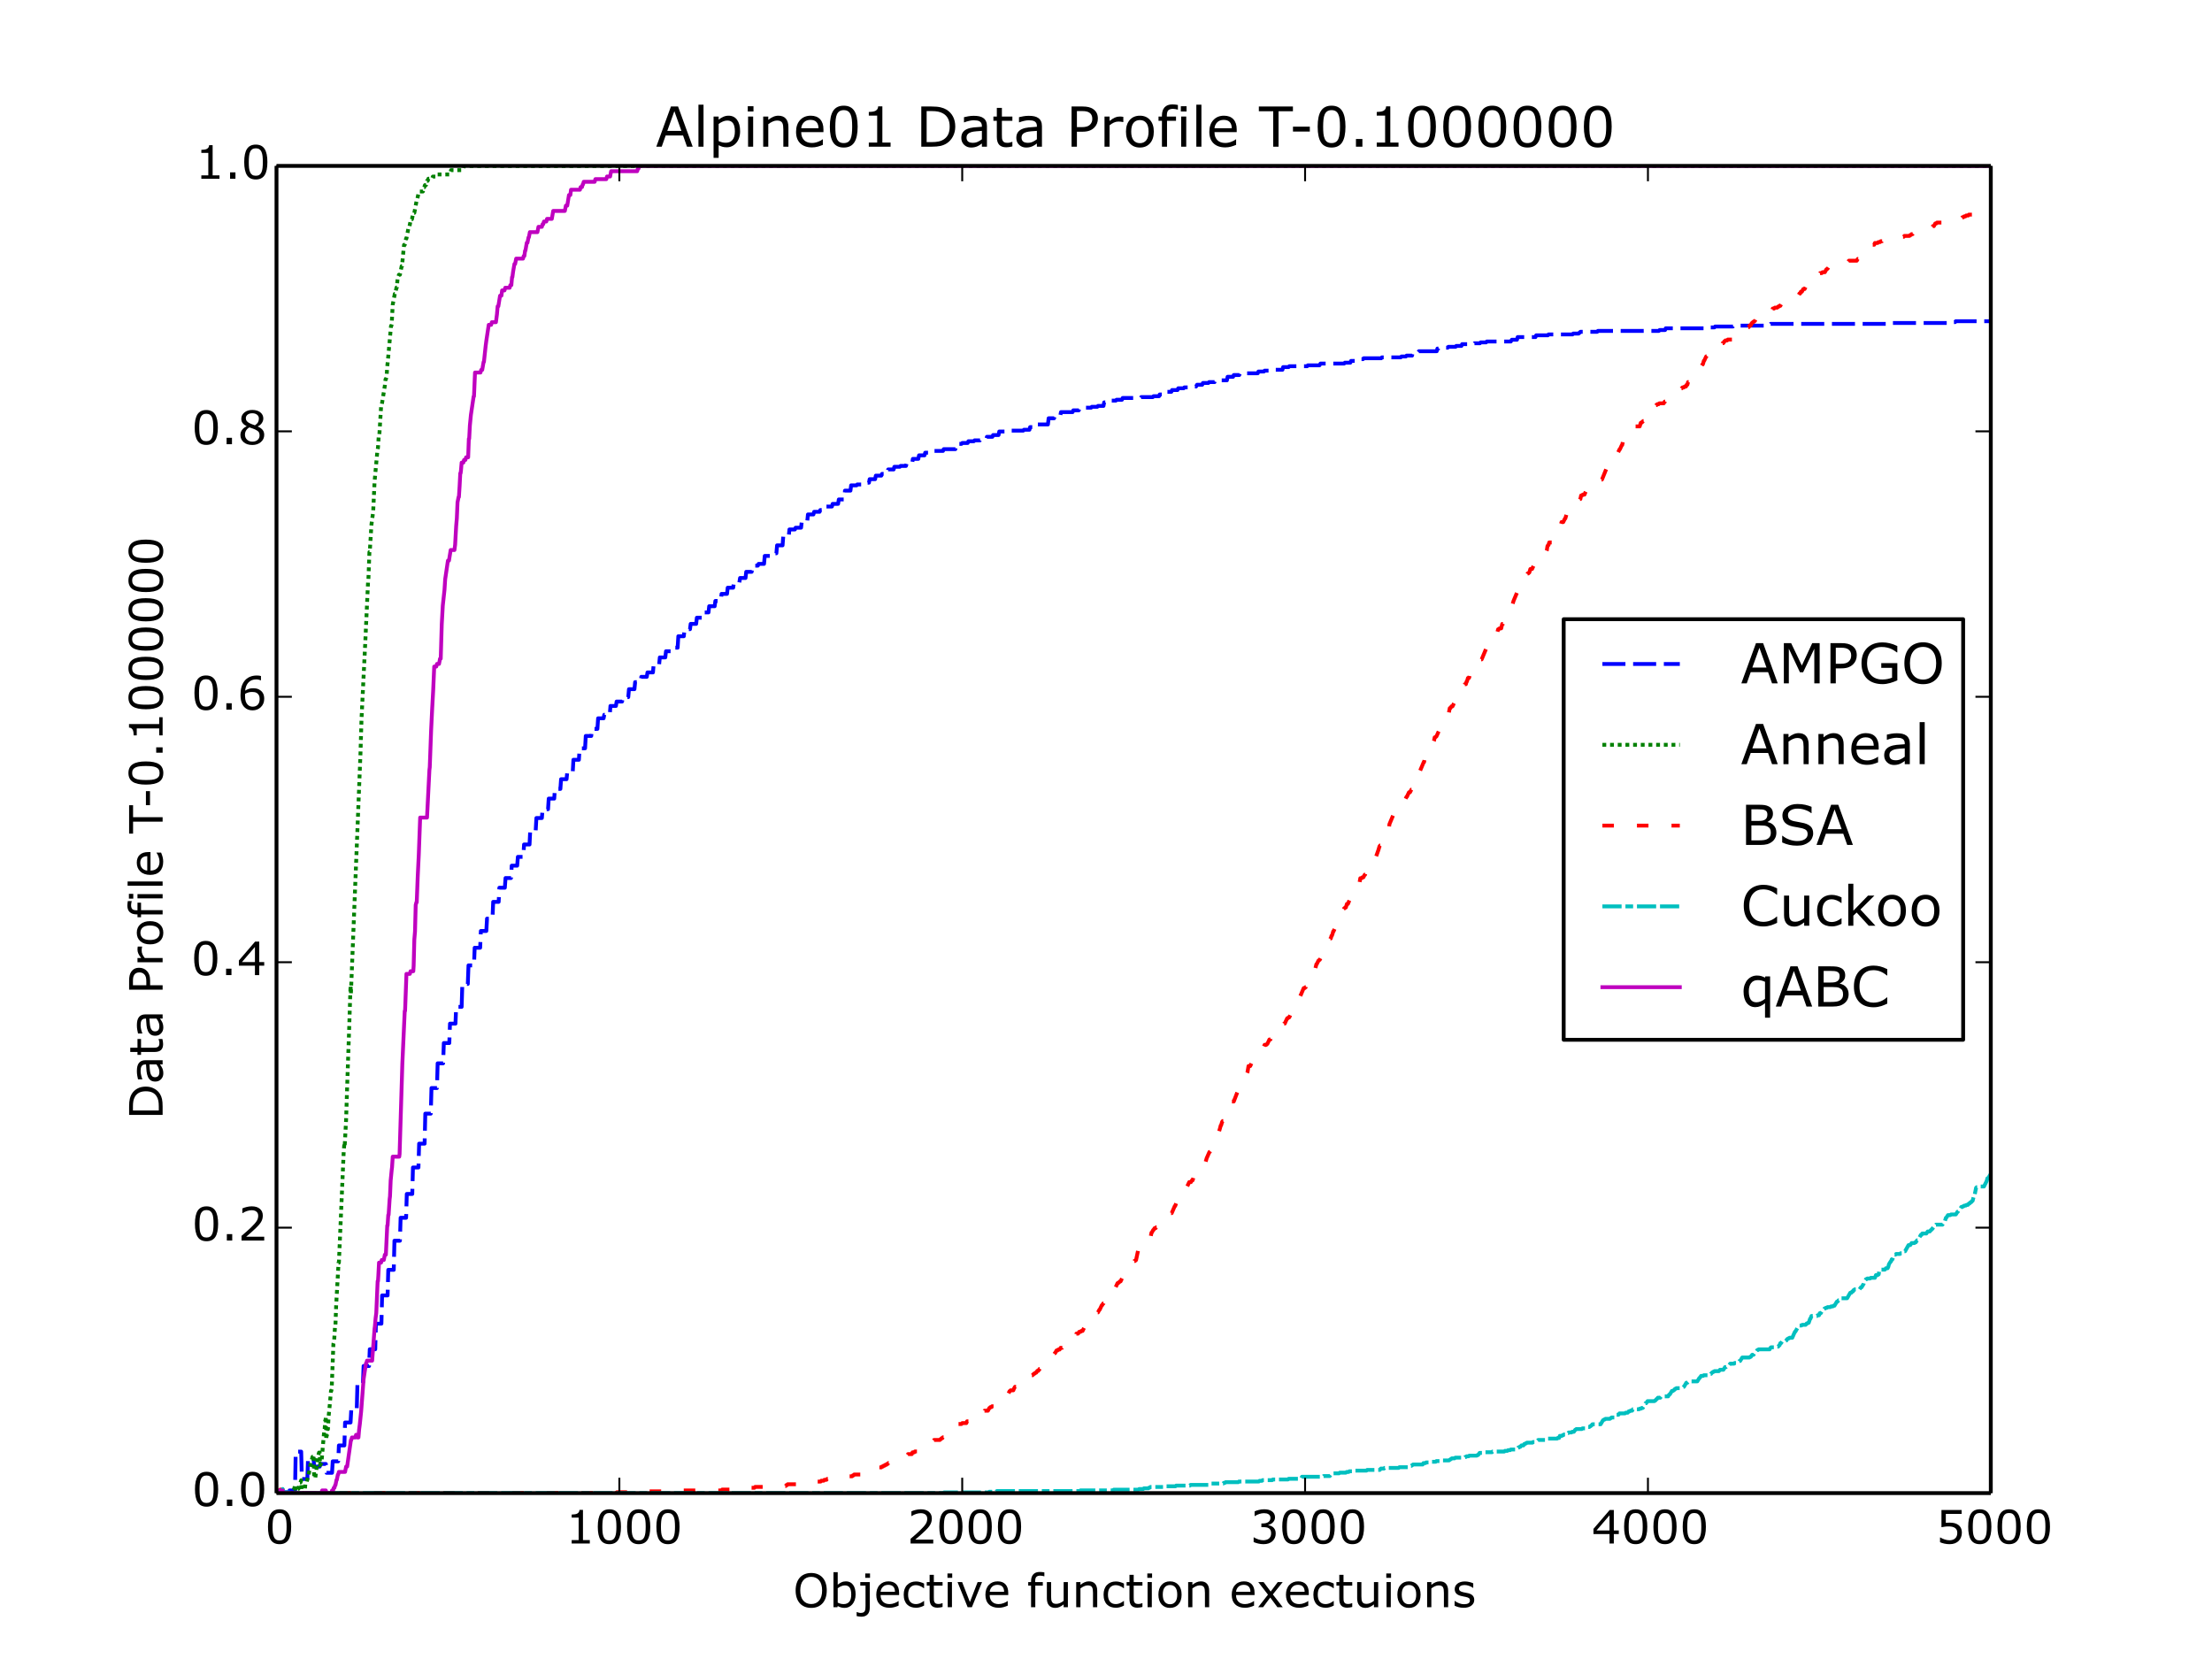 <?xml version="1.0" encoding="utf-8" standalone="no"?>
<!DOCTYPE svg PUBLIC "-//W3C//DTD SVG 1.1//EN"
  "http://www.w3.org/Graphics/SVG/1.1/DTD/svg11.dtd">
<!-- Created with matplotlib (http://matplotlib.org/) -->
<svg height="432pt" version="1.1" viewBox="0 0 576 432" width="576pt" xmlns="http://www.w3.org/2000/svg" xmlns:xlink="http://www.w3.org/1999/xlink">
 <defs>
  <style type="text/css">
*{stroke-linecap:butt;stroke-linejoin:round;}
  </style>
 </defs>
 <g id="figure_1">
  <g id="patch_1">
   <path d="
M0 432
L576 432
L576 0
L0 0
z
" style="fill:#ffffff;"/>
  </g>
  <g id="axes_1">
   <g id="patch_2">
    <path d="
M72 388.8
L518.4 388.8
L518.4 43.2
L72 43.2
z
" style="fill:#ffffff;"/>
   </g>
   <g id="line2d_1">
    <path clip-path="url(#p7ff5b81e1d)" d="
M72 388.8
L73.607 388.8
L73.786 388.57
L75.214 388.57
L75.393 388.111
L76.821 388.111
L77 378
L78.428 378
L78.607 385.123
L80.035 385.123
L80.214 379.838
L81.642 379.838
L81.821 381.906
L83.249 381.906
L83.428 381.217
L84.856 381.217
L85.035 383.515
L86.463 383.515
L86.642 380.528
L88.07 380.528
L88.249 376.391
L89.677 376.391
L89.856 370.417
L91.284 370.417
L91.463 367.2
L92.891 367.2
L93.07 360.536
L94.499 360.536
L94.677 355.711
L96.106 355.711
L96.284 351.345
L97.713 351.345
L97.891 344.681
L99.32 344.681
L99.498 337.328
L100.927 337.328
L101.105 330.664
L102.534 330.664
L102.712 323.081
L104.141 323.081
L104.319 317.106
L105.748 317.106
L105.926 310.902
L107.355 310.902
L107.533 304.009
L108.962 304.009
L109.14 297.804
L110.569 297.804
L110.748 289.991
L112.176 289.991
L112.355 283.328
L113.783 283.328
L113.962 276.894
L115.39 276.894
L115.569 271.609
L116.997 271.609
L117.176 266.553
L118.604 266.553
L118.783 262.187
L120.211 262.187
L120.39 256.213
L121.818 256.213
L121.997 251.387
L123.425 251.387
L123.604 246.791
L125.032 246.791
L125.211 242.426
L126.639 242.426
L126.818 239.209
L128.246 239.209
L128.425 234.843
L129.853 234.843
L130.032 231.166
L131.46 231.166
L131.639 228.638
L133.068 228.638
L133.246 225.421
L134.675 225.421
L134.853 223.123
L136.282 223.123
L136.46 219.906
L137.889 219.906
L138.067 216.23
L139.496 216.23
L139.674 213.013
L141.103 213.013
L141.281 210.715
L142.71 210.715
L142.888 207.957
L144.317 207.957
L144.495 205.43
L145.924 205.43
L146.102 202.902
L147.531 202.902
L147.709 201.064
L149.138 201.064
L149.316 197.847
L150.745 197.847
L150.924 194.86
L152.352 194.86
L152.531 191.643
L153.959 191.643
L154.138 189.804
L155.566 189.804
L155.745 187.047
L157.173 187.047
L157.352 186.128
L158.78 186.128
L158.959 183.83
L160.387 183.83
L160.566 182.681
L161.994 182.681
L162.173 181.532
L163.601 181.532
L163.78 179.464
L165.208 179.464
L165.387 177.626
L166.815 177.626
L166.994 176.247
L168.422 176.247
L168.601 175.098
L170.029 175.098
L170.208 173.03
L171.636 173.03
L171.815 171.191
L173.244 171.191
L173.422 169.583
L174.851 169.583
L175.029 168.664
L176.458 168.664
L176.636 165.677
L178.065 165.677
L178.243 163.838
L179.672 163.838
L179.85 162.46
L181.279 162.46
L181.457 160.851
L182.886 160.851
L183.064 159.472
L184.493 159.472
L184.671 157.864
L186.1 157.864
L186.278 156.485
L187.707 156.485
L187.885 154.647
L189.314 154.647
L189.492 153.038
L190.921 153.038
L191.1 151.66
L192.528 151.66
L192.707 150.511
L194.135 150.511
L194.314 148.902
L195.742 148.902
L195.921 147.294
L197.349 147.294
L197.528 146.834
L198.956 146.834
L199.135 144.766
L200.563 144.766
L200.742 144.077
L202.17 144.077
L202.349 142.009
L203.777 142.009
L203.956 139.711
L205.384 139.711
L205.563 137.872
L206.991 137.872
L207.17 137.413
L208.598 137.413
L208.777 135.804
L210.205 135.804
L210.384 133.966
L211.812 133.966
L211.991 133.277
L213.42 133.277
L213.598 132.817
L215.027 132.817
L215.205 131.898
L216.634 131.898
L216.812 131.209
L218.241 131.209
L218.419 130.06
L219.848 130.06
L220.026 127.762
L221.455 127.762
L221.633 126.383
L223.062 126.383
L223.24 126.153
L224.669 126.153
L224.847 125.694
L226.276 125.694
L226.454 124.774
L227.883 124.774
L228.061 123.855
L229.49 123.855
L229.668 123.396
L231.097 123.396
L231.276 122.247
L232.704 122.247
L232.883 121.557
L234.311 121.557
L234.49 121.328
L235.918 121.328
L236.097 120.638
L237.525 120.638
L237.704 119.489
L239.132 119.489
L239.311 118.57
L240.739 118.57
L240.918 117.881
L242.346 117.881
L242.525 117.421
L245.56 117.421
L245.739 116.962
L248.774 116.962
L248.953 115.583
L250.381 115.583
L250.56 115.353
L251.988 115.353
L252.167 114.894
L253.596 114.894
L253.774 114.664
L255.203 114.664
L255.381 114.434
L256.81 114.434
L256.988 113.745
L258.417 113.745
L258.595 113.285
L260.024 113.285
L260.202 112.366
L263.238 112.366
L263.416 112.136
L266.452 112.136
L266.63 111.906
L268.059 111.906
L268.237 111.217
L269.666 111.217
L269.844 110.528
L272.88 110.528
L273.059 108.919
L274.487 108.919
L274.666 108.23
L276.094 108.23
L276.273 107.311
L279.308 107.311
L279.487 106.851
L280.915 106.851
L281.094 106.391
L282.522 106.391
L282.701 106.162
L284.129 106.162
L284.308 105.932
L285.736 105.932
L285.915 105.702
L287.343 105.702
L287.522 104.783
L288.95 104.783
L289.129 104.323
L290.557 104.323
L290.736 104.094
L292.164 104.094
L292.343 103.634
L296.986 103.634
L297.164 103.404
L300.2 103.404
L300.378 103.174
L301.807 103.174
L301.985 102.715
L303.414 102.715
L303.592 102.026
L305.021 102.026
L305.199 101.566
L306.628 101.566
L306.806 101.106
L308.235 101.106
L308.413 100.877
L309.842 100.877
L310.02 100.647
L311.449 100.647
L311.717 100.187
L313.056 100.187
L313.235 99.728
L314.663 99.728
L314.842 99.498
L316.27 99.498
L316.449 99.038
L319.484 99.038
L319.663 98.119
L321.091 98.119
L321.27 97.66
L322.698 97.66
L322.877 97.2
L327.519 97.2
L327.698 96.74
L329.126 96.74
L329.305 96.511
L330.733 96.511
L330.912 96.281
L333.948 96.281
L334.126 95.591
L335.555 95.591
L335.733 95.362
L340.376 95.362
L340.554 95.132
L343.59 95.132
L343.858 94.672
L350.018 94.672
L350.196 94.443
L351.625 94.443
L351.804 93.983
L353.232 93.983
L353.411 93.753
L354.125 93.753
L354.303 93.523
L354.928 93.523
L355.107 93.294
L359.66 93.294
L359.839 93.064
L364.749 93.064
L364.928 92.834
L366.088 92.834
L366.267 92.604
L367.695 92.604
L367.874 91.685
L369.302 91.685
L369.481 91.455
L374.124 91.455
L374.302 90.766
L374.57 90.766
L374.748 90.536
L376.98 90.536
L377.159 90.306
L379.034 90.306
L379.212 90.077
L380.552 90.077
L380.73 89.617
L383.766 89.617
L383.944 89.387
L385.373 89.387
L385.551 89.157
L386.98 89.157
L387.158 88.928
L393.408 88.928
L393.676 88.468
L395.015 88.468
L395.194 87.779
L399.836 87.779
L400.015 87.319
L403.05 87.319
L403.229 87.089
L409.478 87.089
L409.657 86.86
L411.085 86.86
L411.264 86.63
L411.353 86.63
L411.532 86.4
L415.907 86.4
L416.085 86.17
L431.977 86.17
L432.156 85.94
L433.584 85.94
L433.763 85.481
L444.833 85.481
L445.012 85.251
L446.44 85.251
L446.619 85.021
L451.261 85.021
L451.44 84.791
L459.297 84.791
L459.475 84.562
L460.904 84.562
L461.082 84.332
L491.437 84.332
L491.616 84.102
L507.508 84.102
L507.686 83.872
L509.115 83.872
L509.293 83.643
L518.311 83.643
L518.311 83.643" style="fill:none;stroke:#0000ff;stroke-dasharray:6,2;stroke-dashoffset:0.0;"/>
   </g>
   <g id="line2d_2">
    <path clip-path="url(#p7ff5b81e1d)" d="
M72 388.8
L73.071 388.8
L73.25 388.244
L73.607 388.244
L73.786 388.8
L76.285 388.8
L76.553 387.689
L76.643 387.689
L76.821 386.577
L77 388.244
L77.446 388.244
L77.625 387.689
L77.714 387.689
L77.892 386.577
L78.071 386.022
L78.25 386.022
L78.428 385.466
L78.607 388.8
L79.321 388.8
L79.499 386.577
L79.589 386.577
L79.767 386.022
L79.857 386.022
L80.214 384.355
L80.303 384.355
L81.017 380.466
L81.107 380.466
L81.374 379.354
L81.464 379.354
L81.642 378.799
L81.821 384.911
L82.089 384.911
L82.535 381.577
L82.714 379.354
L82.803 379.354
L83.071 378.243
L83.249 378.243
L83.339 381.577
L83.428 381.021
L83.696 381.021
L84.41 372.687
L84.499 372.687
L84.678 369.909
L84.767 369.909
L84.856 368.797
L84.946 374.909
L85.035 373.798
L85.124 373.798
L85.303 372.131
L85.392 372.131
L85.571 368.797
L85.749 367.131
L86.195 362.13
L86.285 362.13
L86.374 361.574
L86.82 349.906
L86.999 349.35
L87.267 344.905
L87.356 344.905
L87.535 339.905
L88.16 328.792
L88.249 328.792
L89.499 299.9
L89.677 297.677
L89.767 298.233
L90.124 291.565
L90.481 280.453
L90.927 267.673
L91.284 256.561
L91.374 258.783
L93.874 195.997
L94.141 187.107
L95.124 167.105
L95.838 151.547
L95.927 150.992
L96.195 143.768
L96.284 143.768
L96.731 136.545
L97.177 133.212
L97.534 125.433
L98.248 117.654
L98.427 116.543
L98.605 113.765
L98.695 113.765
L98.784 113.209
L99.23 105.986
L99.32 105.986
L100.212 100.43
L100.391 98.763
L100.48 98.763
L100.659 98.207
L100.837 95.429
L101.016 93.762
L101.82 84.872
L101.909 84.872
L101.998 84.316
L102.266 79.316
L102.802 76.538
L102.891 76.538
L103.248 74.871
L103.337 74.871
L103.516 72.648
L103.605 72.648
L103.873 71.537
L104.141 71.537
L104.587 69.314
L104.676 69.314
L105.212 63.758
L105.391 63.758
L105.748 62.091
L105.837 62.091
L106.373 59.313
L106.551 59.313
L106.998 57.091
L107.266 57.091
L107.623 55.424
L107.891 55.424
L108.516 52.09
L108.605 52.09
L108.962 50.423
L109.051 50.423
L109.23 49.867
L110.123 49.867
L110.39 48.756
L110.48 48.756
L110.658 48.201
L110.926 48.201
L111.194 47.089
L111.372 47.089
L111.551 46.534
L112.533 46.534
L112.712 45.978
L113.783 45.978
L113.962 45.422
L117.176 45.422
L117.444 44.311
L120.39 44.311
L120.568 43.756
L120.658 43.756
L120.836 43.2
L518.311 43.2
L518.311 43.2" style="fill:none;stroke:#008000;stroke-dasharray:1,1;stroke-dashoffset:0.0;"/>
   </g>
   <g id="line2d_3">
    <path clip-path="url(#p7ff5b81e1d)" d="
M72 388.8
L72.089 388.569
L72.179 388.339
L72.357 388.569
L72.625 388.569
L72.982 387.877
L73.607 387.877
L73.786 388.8
L160.476 388.8
L160.655 388.569
L165.833 388.569
L166.012 388.339
L176.725 388.339
L176.904 388.108
L187.885 388.108
L188.064 387.877
L190.653 387.877
L190.832 387.646
L195.117 387.646
L195.296 387.416
L196.456 387.416
L196.635 387.185
L199.581 387.185
L199.76 386.954
L204.581 386.954
L204.759 386.724
L204.938 386.724
L205.116 386.493
L208.331 386.493
L208.509 386.262
L210.295 386.262
L210.473 386.032
L211.366 386.032
L211.545 385.801
L213.687 385.801
L213.866 385.57
L214.491 385.57
L214.669 385.339
L215.205 385.339
L215.384 385.109
L216.009 385.109
L216.187 384.878
L217.973 384.878
L218.151 384.647
L219.044 384.647
L219.223 384.417
L221.901 384.417
L222.08 384.186
L222.258 384.186
L222.437 383.955
L224.044 383.955
L224.222 383.724
L224.669 383.724
L224.847 383.494
L226.097 383.494
L226.276 383.263
L226.633 383.263
L226.901 382.802
L227.079 382.802
L227.436 382.109
L229.49 382.109
L229.668 381.879
L229.936 381.879
L230.115 381.648
L230.383 381.648
L230.561 381.417
L230.829 381.417
L231.008 381.187
L231.186 381.187
L231.365 380.956
L231.722 380.956
L231.9 380.725
L232.079 380.725
L232.258 380.264
L232.793 380.264
L232.972 380.033
L233.24 380.033
L233.418 379.802
L234.132 379.802
L234.311 379.572
L234.757 379.572
L234.936 379.341
L235.472 379.341
L235.65 379.11
L235.829 379.11
L236.007 378.88
L236.275 378.88
L236.454 378.649
L237.436 378.649
L237.614 378.187
L238.061 378.187
L238.239 377.957
L238.864 377.957
L239.132 377.495
L240.025 377.495
L240.293 377.034
L241.096 377.034
L241.275 376.803
L241.543 376.803
L242.078 375.65
L242.168 375.65
L242.346 375.419
L242.436 375.419
L242.614 375.188
L243.06 375.188
L243.239 374.958
L244.757 374.958
L244.935 374.727
L245.025 374.727
L245.203 374.496
L245.382 374.496
L245.56 374.265
L245.739 374.265
L246.007 373.804
L246.632 373.804
L246.81 373.573
L246.989 373.573
L247.167 373.343
L247.257 373.343
L247.524 372.881
L247.882 372.881
L248.06 372.65
L248.239 372.65
L248.507 371.728
L248.685 371.497
L248.864 371.497
L249.042 371.036
L249.221 370.805
L250.381 370.805
L250.56 370.574
L251.631 370.574
L251.81 370.113
L252.703 370.113
L253.06 369.421
L254.31 369.421
L254.488 369.19
L254.667 369.19
L254.845 368.728
L254.935 368.728
L255.113 368.036
L256.006 368.036
L256.363 367.344
L257.256 367.344
L257.613 366.652
L257.702 366.652
L257.881 366.421
L258.149 366.421
L258.327 366.191
L259.042 366.191
L259.22 365.96
L259.488 365.96
L259.934 365.037
L260.738 365.037
L261.274 363.884
L261.363 363.884
L261.541 363.653
L262.256 363.653
L262.881 362.269
L262.97 362.269
L263.148 362.038
L263.863 362.038
L264.041 361.577
L264.309 361.115
L264.666 361.115
L264.845 360.884
L265.38 360.884
L265.738 360.192
L266.005 360.192
L266.184 359.962
L266.273 359.962
L266.452 359.269
L266.541 359.269
L266.72 358.808
L267.166 358.808
L267.434 358.347
L267.97 358.347
L268.148 358.116
L268.862 358.116
L269.041 357.885
L269.13 357.885
L269.309 357.654
L269.487 357.654
L269.666 357.424
L269.844 357.424
L270.112 356.962
L270.38 356.962
L270.648 356.501
L270.737 356.501
L271.005 356.04
L271.273 356.04
L271.452 355.809
L271.719 355.809
L272.166 354.886
L272.255 354.886
L272.523 354.425
L272.791 354.425
L273.059 353.963
L273.148 353.963
L273.416 353.502
L273.505 353.502
L273.684 353.271
L273.951 353.271
L274.219 352.81
L274.398 352.81
L274.666 352.348
L274.755 352.348
L275.112 351.656
L275.38 351.656
L275.558 351.425
L275.916 351.425
L276.183 350.964
L276.63 350.964
L276.808 350.733
L276.898 350.733
L277.076 350.503
L277.701 350.503
L277.88 350.272
L277.969 350.272
L278.237 349.81
L278.326 349.81
L278.505 349.349
L279.308 349.349
L279.576 348.426
L279.755 348.426
L279.933 348.195
L280.112 348.195
L280.29 347.273
L280.737 347.273
L281.004 346.811
L281.362 346.811
L281.54 346.581
L281.897 346.581
L282.344 345.658
L282.612 345.658
L282.79 345.427
L282.969 345.427
L283.147 345.196
L283.415 345.196
L283.772 344.504
L283.861 344.504
L284.129 344.043
L284.219 344.043
L284.665 343.12
L284.933 343.12
L285.201 342.658
L285.379 342.658
L285.826 341.736
L285.915 341.736
L286.272 341.044
L286.361 341.044
L286.897 339.89
L286.986 339.89
L287.254 339.429
L287.343 339.429
L287.522 338.967
L287.7 338.967
L287.879 338.275
L288.058 338.275
L288.325 337.352
L288.504 337.121
L288.95 337.121
L289.218 336.66
L289.397 336.66
L289.932 335.507
L290.379 335.507
L291.004 334.122
L291.182 334.122
L291.361 333.892
L291.45 333.892
L291.629 333.661
L291.807 333.661
L292.343 332.507
L292.522 332.507
L292.7 332.277
L292.879 332.277
L293.236 331.585
L293.325 331.585
L293.593 331.123
L293.861 331.123
L294.039 330.662
L294.486 329.739
L294.575 329.739
L294.843 329.277
L294.932 329.277
L295.379 328.355
L295.557 328.355
L295.736 328.124
L295.825 328.124
L296.361 325.586
L296.718 325.586
L297.164 324.663
L297.343 324.663
L297.521 324.433
L297.611 324.433
L297.789 323.51
L297.968 323.279
L298.325 323.279
L298.771 322.356
L299.396 322.356
L299.575 321.895
L299.664 321.895
L299.843 320.972
L299.932 320.972
L300.289 320.28
L300.378 320.28
L300.646 319.818
L300.914 319.818
L301.092 319.588
L301.182 319.588
L301.45 319.126
L301.539 319.126
L301.807 318.665
L301.896 318.665
L302.075 318.434
L302.164 318.434
L302.61 317.511
L302.878 317.511
L303.057 317.281
L303.146 317.281
L303.414 316.819
L303.592 316.819
L303.771 316.358
L304.396 316.358
L304.574 315.896
L305.11 315.896
L305.914 314.051
L306.003 314.051
L306.36 313.128
L306.539 312.205
L306.806 312.205
L307.074 311.282
L307.342 310.821
L307.521 310.821
L307.699 310.59
L307.788 310.59
L307.967 310.129
L308.056 310.129
L308.235 309.667
L308.592 309.667
L308.86 309.206
L309.038 309.206
L309.663 307.822
L310.11 307.822
L310.378 307.36
L310.556 307.36
L310.824 306.437
L311.092 306.437
L311.36 305.976
L311.895 305.976
L313.235 302.746
L313.502 302.746
L313.681 302.515
L313.949 302.515
L314.217 301.593
L314.931 299.978
L315.02 299.978
L315.377 299.285
L315.467 299.285
L316.538 296.748
L316.716 296.748
L316.895 296.286
L317.074 295.133
L317.341 294.671
L317.431 294.671
L317.699 293.748
L317.877 293.056
L317.966 293.056
L318.234 292.134
L318.413 291.903
L318.681 291.903
L318.948 290.98
L319.216 290.057
L319.306 290.057
L319.484 289.365
L319.663 289.365
L319.931 288.211
L320.02 288.211
L320.466 287.289
L320.556 287.289
L320.734 286.827
L321.27 286.827
L322.252 284.289
L322.43 283.597
L322.609 283.367
L322.698 283.367
L322.966 282.905
L323.145 282.905
L324.037 280.829
L324.216 280.829
L324.841 279.214
L325.109 277.599
L325.555 277.599
L326.091 276.445
L326.359 276.445
L326.716 275.753
L326.805 275.753
L326.984 275.523
L327.073 275.523
L327.519 274.6
L327.698 274.6
L327.966 274.138
L328.234 274.138
L328.501 273.677
L328.591 273.677
L329.305 272.062
L329.751 272.062
L329.93 271.831
L330.019 271.831
L330.555 270.678
L330.823 270.678
L331.001 269.986
L331.894 269.986
L332.162 269.524
L332.251 269.524
L332.43 269.293
L332.519 269.293
L332.787 268.832
L332.965 268.832
L333.144 268.14
L333.233 268.14
L333.412 267.909
L333.501 267.909
L333.948 266.986
L334.126 266.986
L334.394 266.525
L334.572 266.525
L334.751 266.064
L335.197 265.141
L335.376 265.141
L335.555 264.91
L335.733 264.91
L336.447 263.295
L336.715 263.295
L336.894 263.064
L336.983 263.064
L337.429 261.68
L337.697 260.757
L337.965 260.296
L338.054 260.296
L338.412 259.604
L338.501 259.604
L339.483 257.297
L339.751 257.297
L339.929 257.066
L340.019 257.066
L340.197 256.374
L340.376 255.912
L340.644 255.912
L341.001 255.22
L341.179 255.22
L341.626 254.297
L341.893 254.297
L342.251 252.913
L342.34 252.913
L342.786 251.068
L342.876 251.068
L343.322 250.145
L343.411 250.145
L343.59 249.914
L343.679 249.914
L344.304 248.53
L344.393 248.53
L344.75 247.607
L344.929 246.915
L345.375 245.992
L345.732 245.992
L345.911 245.3
L346 245.3
L346.447 244.377
L346.536 244.377
L346.715 243.685
L346.804 243.685
L346.982 243.223
L347.161 242.531
L347.25 242.531
L348.054 240.686
L348.143 240.686
L348.322 239.994
L348.5 239.994
L348.768 238.84
L348.857 238.84
L349.214 238.148
L349.304 238.148
L350.018 236.533
L350.107 236.533
L350.286 236.302
L350.464 236.302
L350.732 235.379
L351 235.379
L352.607 231.457
L352.964 231.457
L353.143 231.227
L353.232 231.227
L353.411 230.535
L353.768 230.535
L353.946 230.304
L354.214 228.689
L354.571 228.689
L354.75 228.458
L355.018 228.458
L355.375 227.766
L355.464 227.766
L355.732 226.843
L355.821 226.843
L356 226.613
L356.089 226.613
L356.625 225.459
L356.714 225.459
L356.892 225.228
L357.25 225.228
L357.428 224.998
L357.696 224.998
L357.875 224.075
L357.964 224.075
L358.946 221.306
L359.214 220.383
L359.392 220.153
L359.482 220.153
L359.928 219.23
L360.196 219.23
L360.553 218.538
L360.821 218.538
L360.999 218.307
L361.089 218.307
L361.267 217.615
L361.535 216.692
L361.803 214.616
L362.964 211.847
L363.231 211.847
L363.767 210.694
L364.035 210.694
L364.392 210.002
L364.481 210.002
L364.749 209.54
L364.928 209.54
L365.285 208.848
L365.463 208.848
L365.731 208.387
L365.82 208.387
L366.267 207.464
L366.356 207.464
L366.892 206.31
L367.16 206.31
L367.517 205.618
L367.785 205.618
L368.588 203.542
L368.767 202.619
L368.856 202.619
L369.035 201.465
L369.481 201.465
L369.66 201.004
L370.731 198.466
L370.82 198.466
L370.999 197.543
L371.088 197.543
L371.267 197.082
L371.534 197.082
L371.892 196.39
L371.981 196.39
L372.159 195.698
L372.516 194.313
L372.606 194.313
L372.784 194.083
L372.963 194.083
L373.409 192.929
L373.588 192.006
L373.766 192.006
L373.945 191.776
L374.034 191.776
L374.659 190.391
L374.838 190.391
L375.016 189.93
L375.373 189.238
L375.463 189.238
L375.731 188.315
L375.82 188.315
L376.266 187.392
L376.356 187.392
L377.07 185.777
L377.248 185.777
L377.516 184.393
L377.695 184.393
L377.963 183.932
L378.23 183.932
L378.677 183.009
L378.855 183.009
L379.034 182.778
L379.123 182.778
L379.391 182.317
L379.48 182.317
L380.373 180.24
L380.462 180.24
L380.641 179.548
L380.82 179.548
L380.998 178.856
L381.087 178.856
L381.444 178.164
L381.712 178.164
L381.891 177.472
L381.98 177.472
L382.248 176.549
L382.516 176.549
L382.605 176.318
L382.784 175.395
L383.319 175.395
L383.766 174.473
L383.855 174.473
L384.034 174.242
L384.123 174.242
L384.391 173.781
L384.837 173.781
L385.105 172.858
L385.284 172.627
L385.373 172.627
L385.641 171.704
L385.819 171.704
L386.98 168.936
L387.158 168.936
L387.516 168.244
L387.873 168.244
L388.408 167.09
L388.676 167.09
L389.123 166.167
L389.212 166.167
L389.569 165.475
L389.658 165.475
L389.926 164.552
L390.105 163.86
L390.283 163.86
L390.462 163.629
L390.908 163.629
L391.176 162.476
L391.355 162.476
L391.89 161.322
L392.158 161.322
L393.765 157.4
L393.854 157.4
L394.122 156.477
L395.283 153.709
L395.461 153.709
L395.997 152.555
L396.086 152.555
L396.622 151.402
L396.711 151.402
L396.89 150.71
L397.068 150.018
L397.247 150.018
L397.426 149.787
L397.515 149.787
L397.783 149.326
L397.961 149.326
L398.14 149.095
L398.229 149.095
L398.497 148.172
L398.943 148.172
L399.479 147.018
L399.658 147.018
L399.836 146.557
L400.015 146.557
L400.193 146.096
L400.372 146.096
L400.64 145.634
L400.908 145.634
L401.175 145.173
L401.443 145.173
L402.157 143.558
L402.693 143.558
L402.782 143.327
L402.961 142.174
L403.14 141.943
L403.229 141.943
L403.407 141.251
L404.122 141.251
L404.389 140.559
L404.568 139.636
L404.747 139.405
L404.836 139.405
L405.014 139.174
L405.104 139.174
L405.282 138.713
L405.372 138.713
L405.461 138.482
L405.729 137.098
L405.818 137.098
L406.086 136.637
L406.443 136.637
L406.621 135.944
L407.068 135.944
L407.514 135.022
L407.604 135.022
L407.871 134.099
L408.139 133.176
L408.318 133.176
L408.496 132.945
L408.586 132.945
L408.943 132.253
L409.032 132.253
L409.3 131.792
L409.568 131.792
L409.746 131.33
L410.193 131.33
L410.46 130.869
L410.728 130.869
L410.996 130.407
L411.175 130.407
L411.443 129.946
L411.532 129.946
L411.71 129.023
L411.978 129.023
L412.157 128.793
L412.603 128.793
L412.782 128.331
L413.317 127.178
L413.407 127.178
L413.585 126.947
L413.853 126.947
L414.121 126.485
L414.389 126.485
L414.835 125.563
L415.371 125.563
L415.639 125.101
L416.621 125.101
L416.799 124.87
L417.156 124.87
L419.21 119.795
L419.478 119.795
L419.835 119.103
L420.013 119.103
L420.281 118.641
L420.817 118.641
L420.996 118.411
L421.085 118.411
L421.71 117.026
L421.799 117.026
L422.335 115.873
L422.424 115.873
L422.603 114.95
L422.781 114.95
L422.96 114.719
L423.049 114.719
L423.228 114.489
L423.495 114.489
L423.674 114.258
L424.21 114.258
L424.388 113.566
L425.281 111.489
L425.46 111.489
L425.727 111.028
L426.977 111.028
L427.245 110.105
L427.424 110.105
L427.602 109.874
L427.692 109.874
L427.87 109.644
L428.227 109.644
L428.763 108.49
L428.852 108.49
L429.031 107.567
L429.299 107.567
L429.566 107.106
L430.281 107.106
L430.638 106.414
L430.727 106.414
L430.906 105.722
L431.084 105.722
L431.263 105.491
L431.352 105.491
L431.531 105.26
L431.888 105.26
L432.066 105.03
L433.227 105.03
L433.495 104.568
L433.584 104.568
L433.852 104.107
L433.941 104.107
L434.12 103.876
L434.209 103.876
L434.477 103.415
L434.566 103.415
L434.745 103.184
L435.012 103.184
L435.191 102.953
L435.459 102.953
L435.637 102.723
L435.816 102.723
L436.084 102.261
L436.173 102.261
L436.441 101.8
L436.887 101.8
L437.066 101.569
L437.334 101.569
L437.512 101.338
L437.691 101.338
L437.869 101.108
L437.959 101.108
L438.137 100.877
L438.494 100.877
L438.673 100.646
L439.03 100.646
L439.209 100.185
L439.387 100.185
L439.566 99.493
L439.744 99.493
L440.012 99.031
L440.191 99.031
L440.369 98.8
L440.548 98.8
L440.816 98.339
L440.994 98.339
L441.53 97.186
L441.708 97.186
L441.976 96.724
L442.066 96.724
L442.423 96.032
L442.601 96.032
L442.869 95.571
L442.958 95.571
L443.316 94.879
L443.405 94.879
L443.494 94.648
L443.673 93.956
L443.762 93.956
L444.298 92.802
L444.387 92.802
L444.565 92.571
L444.744 92.571
L444.923 92.341
L445.012 92.341
L445.19 92.11
L445.458 92.11
L445.637 91.879
L445.726 91.879
L445.994 91.418
L446.172 91.418
L446.44 90.957
L446.708 90.957
L446.887 90.264
L446.976 90.264
L447.155 90.034
L447.869 90.034
L448.047 89.803
L448.404 89.803
L448.583 89.341
L448.762 89.341
L449.029 88.88
L449.119 88.88
L449.297 88.649
L449.744 88.649
L449.922 88.419
L451.529 88.419
L451.797 87.957
L452.244 87.957
L452.511 87.496
L452.601 87.496
L452.779 87.265
L452.958 87.265
L453.136 87.034
L453.315 87.034
L453.583 86.573
L453.672 86.573
L453.851 86.342
L454.029 86.342
L454.208 86.112
L454.297 86.112
L454.476 85.881
L454.654 85.881
L454.922 85.419
L455.1 85.419
L455.279 85.189
L455.368 85.189
L455.636 84.727
L455.904 84.727
L456.083 84.266
L456.261 84.035
L456.35 84.035
L456.529 83.805
L456.708 83.805
L456.886 83.574
L456.975 83.574
L457.154 83.112
L457.69 83.112
L457.868 82.882
L458.136 82.882
L458.315 82.651
L458.493 82.651
L458.672 82.42
L459.029 82.42
L459.207 82.19
L459.297 82.19
L459.475 81.959
L460.457 81.959
L460.636 81.728
L460.725 81.728
L460.993 81.267
L461.35 81.267
L461.618 80.344
L461.975 80.344
L462.154 80.113
L462.779 80.113
L462.957 79.882
L463.136 79.882
L463.314 79.652
L463.582 79.652
L463.85 79.19
L464.028 79.19
L464.207 78.96
L464.296 78.96
L464.564 78.498
L465.011 78.498
L465.189 78.268
L465.278 78.268
L465.457 78.037
L465.546 78.037
L465.725 77.806
L466.26 77.806
L466.528 77.345
L466.975 77.345
L467.153 76.883
L468.314 76.883
L468.582 76.422
L468.76 76.422
L468.939 75.96
L469.207 75.96
L469.564 75.268
L469.921 75.268
L470.278 74.576
L470.546 74.576
L471.082 73.423
L471.349 73.423
L471.528 72.731
L471.885 72.731
L472.064 72.5
L472.242 72.5
L472.421 72.269
L472.778 72.269
L472.956 72.038
L473.224 72.038
L473.492 71.577
L473.671 71.577
L473.939 71.116
L474.385 71.116
L474.564 70.885
L475.188 70.885
L475.546 70.193
L475.635 70.193
L475.813 69.962
L475.903 69.962
L476.171 69.501
L477.063 69.501
L477.242 69.27
L478.135 69.27
L478.313 69.039
L478.849 69.039
L479.028 68.808
L479.92 68.808
L480.188 68.347
L480.813 68.347
L480.992 68.116
L481.26 68.116
L481.438 67.886
L483.492 67.886
L483.759 67.424
L483.938 67.424
L484.384 66.501
L484.652 66.501
L485.009 65.809
L485.188 65.809
L485.366 65.579
L486.17 65.579
L486.438 65.117
L486.616 65.117
L486.795 64.656
L486.973 64.425
L487.063 64.425
L487.42 63.733
L488.045 63.733
L488.223 63.272
L488.938 63.272
L489.116 63.041
L489.563 63.041
L489.741 62.81
L490.098 62.81
L490.277 62.579
L491.348 62.579
L491.527 62.349
L491.705 62.349
L491.884 62.118
L494.562 62.118
L494.741 61.887
L495.098 61.887
L495.276 61.657
L495.723 61.657
L495.901 61.426
L497.241 61.426
L497.419 61.195
L497.598 61.195
L497.776 60.965
L498.044 60.965
L498.223 60.734
L498.669 60.734
L499.026 60.042
L499.83 60.042
L500.008 59.811
L501.615 59.811
L501.794 59.58
L502.062 59.58
L502.33 59.119
L503.133 59.119
L503.312 58.888
L503.58 58.888
L503.937 58.196
L504.204 58.196
L504.383 57.965
L505.544 57.965
L505.722 57.735
L505.99 57.735
L506.169 57.504
L506.436 57.504
L506.615 57.273
L508.847 57.273
L509.115 56.812
L510.811 56.812
L510.99 56.581
L511.258 56.581
L511.436 56.35
L511.793 56.35
L511.972 56.12
L512.508 56.12
L512.686 55.889
L513.579 55.889
L513.847 55.428
L514.204 55.428
L514.382 55.197
L515.543 55.197
L515.722 54.966
L518.311 54.966
L518.311 54.966" style="fill:none;stroke:#ff0000;stroke-dasharray:3,6;stroke-dashoffset:0.0;"/>
   </g>
   <g id="line2d_4">
    <path clip-path="url(#p7ff5b81e1d)" d="
M72 388.623
L72.089 388.623
L72.179 388.623
L72.357 388.8
L72.536 388.8
L72.714 388.623
L73.161 388.623
L73.607 387.736
L73.786 388.623
L75.214 388.623
L75.393 388.8
L245.65 388.8
L245.828 388.623
L257.435 388.623
L257.613 388.445
L259.399 388.445
L259.577 388.268
L281.183 388.268
L281.362 388.09
L289.843 388.09
L290.022 387.913
L296.45 387.913
L296.628 387.736
L297.7 387.736
L297.878 387.558
L299.039 387.558
L299.218 387.381
L299.396 387.381
L299.575 387.203
L303.057 387.203
L303.235 387.026
L306.092 387.026
L306.271 386.848
L309.842 386.848
L310.02 386.671
L314.663 386.671
L314.842 386.494
L314.931 386.494
L315.109 386.316
L318.502 386.316
L318.681 386.139
L318.948 386.139
L319.127 385.961
L322.43 385.961
L322.609 385.784
L327.787 385.784
L327.966 385.607
L328.591 385.607
L328.769 385.429
L331.269 385.429
L331.448 385.252
L335.376 385.252
L335.555 385.074
L338.59 385.074
L338.769 384.897
L338.858 384.897
L339.036 384.542
L344.483 384.542
L344.661 384.365
L346.268 384.365
L346.536 384.01
L346.625 384.01
L346.893 383.655
L348.679 383.655
L348.857 383.478
L350.464 383.478
L350.643 383.3
L351.179 383.3
L351.357 383.123
L352.339 383.123
L352.518 382.945
L355.821 382.945
L356 382.768
L359.303 382.768
L359.571 382.413
L360.374 382.413
L360.553 382.236
L364.213 382.236
L364.392 382.058
L366.624 382.058
L366.803 381.881
L366.981 381.881
L367.16 381.703
L367.517 381.703
L367.695 381.526
L367.785 381.526
L367.963 381.349
L370.463 381.349
L370.642 380.994
L371.177 380.994
L371.356 380.816
L372.606 380.816
L372.784 380.639
L373.856 380.639
L374.034 380.462
L375.016 380.462
L375.195 380.284
L377.338 380.284
L377.516 380.107
L377.605 380.107
L377.784 379.929
L377.873 379.929
L378.052 379.752
L378.766 379.752
L378.945 379.575
L381.355 379.575
L381.534 379.397
L381.712 379.397
L381.891 379.22
L382.427 379.22
L382.605 379.042
L384.569 379.042
L384.748 378.865
L384.926 378.865
L385.284 378.333
L385.908 378.333
L386.087 378.155
L388.498 378.155
L388.676 377.978
L391.712 377.978
L391.89 377.8
L392.515 377.8
L392.694 377.623
L393.229 377.623
L393.408 377.446
L395.015 377.446
L395.372 376.913
L395.551 376.913
L395.729 376.736
L395.908 376.736
L396.176 376.381
L396.711 376.381
L396.89 376.026
L397.068 376.026
L397.247 375.849
L397.426 375.849
L397.604 375.671
L399.033 375.671
L399.211 375.494
L399.836 375.494
L400.104 375.139
L400.372 375.139
L400.55 374.962
L402.336 374.962
L402.604 374.607
L405.461 374.607
L405.639 374.43
L405.996 374.43
L406.175 373.897
L406.711 373.897
L406.889 373.72
L407.068 373.72
L407.246 373.543
L407.782 373.543
L407.961 373.188
L408.318 373.188
L408.496 373.01
L409.211 373.01
L409.389 372.833
L409.836 372.833
L410.193 372.301
L410.282 372.301
L410.46 372.123
L411.889 372.123
L412.068 371.946
L412.96 371.946
L413.139 371.768
L413.317 371.768
L413.496 371.591
L413.853 371.591
L414.032 371.414
L414.121 371.414
L414.3 371.236
L414.389 371.236
L414.657 370.881
L416.799 370.881
L417.424 369.817
L417.514 369.817
L417.692 369.639
L417.871 369.639
L418.049 369.462
L419.21 369.462
L419.388 369.285
L419.478 369.285
L419.656 369.107
L420.46 369.107
L420.906 368.398
L421.442 368.398
L421.71 368.043
L423.138 368.043
L423.317 367.865
L423.852 367.865
L424.12 367.51
L424.388 367.51
L424.567 367.333
L425.013 367.333
L425.192 366.978
L426.799 366.978
L426.977 366.801
L427.334 366.801
L427.513 366.623
L427.781 366.623
L428.495 365.382
L428.674 365.382
L429.031 364.849
L430.816 364.849
L430.995 364.672
L431.084 364.672
L431.352 364.317
L431.441 364.317
L431.709 363.962
L432.334 363.962
L432.602 363.607
L434.388 363.607
L434.566 363.253
L434.745 363.075
L434.834 363.075
L435.37 362.188
L435.637 362.188
L435.816 362.011
L435.905 362.011
L436.173 361.656
L436.352 361.656
L436.53 361.478
L437.959 361.478
L438.137 361.301
L438.227 361.301
L438.405 361.124
L438.494 361.124
L439.119 360.059
L439.387 360.059
L439.566 359.882
L440.101 359.882
L440.28 359.704
L441.976 359.704
L442.512 358.817
L442.601 358.817
L442.958 358.285
L443.494 358.285
L443.673 358.108
L445.19 358.108
L445.458 357.753
L445.548 357.753
L445.815 357.398
L445.905 357.398
L446.083 357.221
L446.262 357.221
L446.44 357.043
L447.601 357.043
L447.869 356.688
L448.762 356.688
L449.208 355.979
L449.476 355.979
L449.654 355.801
L449.744 355.801
L450.012 355.446
L450.279 355.446
L450.547 355.092
L451.529 355.092
L451.708 354.914
L452.333 354.914
L452.511 354.737
L452.69 354.737
L452.958 354.382
L453.136 354.382
L453.672 353.495
L455.547 353.495
L455.725 353.317
L455.904 353.317
L456.261 352.785
L456.618 352.785
L457.065 352.076
L457.243 352.076
L457.6 351.543
L457.779 351.543
L457.957 351.366
L460.814 351.366
L460.993 351.011
L461.172 350.834
L462.421 350.834
L462.6 350.656
L463.046 350.656
L463.314 350.301
L463.404 350.301
L463.582 349.769
L463.761 349.769
L464.118 349.237
L464.921 349.237
L465.1 349.06
L465.189 349.06
L465.368 348.705
L465.457 348.705
L465.636 348.527
L465.814 348.527
L465.993 348.35
L466.707 348.35
L467.243 347.108
L467.421 346.753
L467.51 346.753
L468.314 345.334
L468.403 345.334
L468.582 345.156
L469.117 345.156
L469.296 344.979
L470.189 344.979
L470.457 344.624
L470.635 344.624
L470.814 344.447
L470.992 344.447
L471.349 343.382
L471.439 343.382
L471.707 342.673
L473.135 342.673
L473.314 342.495
L473.671 342.495
L473.849 341.963
L474.117 341.963
L474.653 341.076
L474.831 341.076
L475.099 340.721
L475.278 340.721
L475.456 340.544
L475.724 340.544
L475.903 340.366
L476.617 340.366
L476.796 340.189
L477.242 340.189
L477.42 340.011
L477.688 340.011
L478.313 338.947
L478.492 338.947
L478.76 338.592
L478.849 338.592
L479.028 338.237
L479.117 338.237
L479.295 338.06
L480.992 338.06
L481.795 336.641
L482.063 336.641
L482.331 336.286
L482.509 336.286
L482.688 335.931
L482.777 335.931
L482.956 335.754
L484.206 335.754
L484.563 335.221
L484.741 335.221
L485.277 334.334
L485.456 333.625
L485.545 333.625
L485.902 333.092
L486.081 333.092
L486.259 332.915
L486.973 332.915
L487.152 332.738
L488.223 332.738
L488.491 332.028
L488.938 332.028
L489.116 331.851
L489.205 331.851
L489.384 330.786
L489.473 330.786
L489.652 330.609
L490.812 330.609
L491.08 330.254
L491.527 330.254
L491.705 329.899
L491.884 329.189
L492.33 328.48
L492.42 328.48
L492.598 327.947
L492.777 327.947
L492.955 327.415
L493.044 327.415
L493.312 326.706
L493.58 326.706
L493.759 326.528
L494.741 326.528
L494.919 326.351
L495.276 326.351
L495.634 325.818
L496.08 325.818
L496.973 324.222
L497.419 324.222
L497.776 323.69
L498.491 323.69
L498.669 323.512
L498.848 323.512
L499.205 322.98
L499.383 322.98
L500.187 321.561
L500.365 321.561
L500.544 321.206
L501.615 321.206
L501.972 320.674
L502.508 320.674
L502.776 320.319
L502.865 320.319
L503.133 319.964
L503.222 319.964
L503.401 319.609
L503.669 319.254
L503.847 319.254
L504.115 318.899
L505.812 318.899
L506.347 318.012
L506.436 318.012
L506.704 317.125
L506.794 317.125
L507.24 316.416
L507.865 316.416
L508.044 316.238
L509.293 316.238
L509.74 315.529
L509.829 315.529
L510.008 315.174
L510.186 315.174
L510.722 314.287
L510.99 314.287
L511.168 314.109
L511.347 314.109
L511.525 313.932
L511.883 313.932
L512.061 313.754
L512.418 313.754
L512.686 313.4
L512.865 313.4
L513.132 313.045
L513.311 313.045
L513.579 312.69
L513.668 312.69
L513.936 311.625
L514.025 311.625
L514.204 311.093
L514.561 309.319
L514.74 309.142
L515.454 309.142
L515.632 308.964
L516.614 308.964
L517.329 307.545
L517.507 306.835
L517.686 306.835
L518.221 305.948
L518.311 305.948
L518.311 305.948" style="fill:none;stroke:#00bfbf;stroke-dasharray:5,1,2,1,5,1;stroke-dashoffset:0.0;"/>
   </g>
   <g id="line2d_5">
    <path clip-path="url(#p7ff5b81e1d)" d="
M72 388.8
L72.268 388.8
L72.446 388.11
L73.607 388.11
L73.786 388.8
L83.696 388.8
L83.874 388.11
L84.856 388.11
L85.035 388.8
L86.285 388.8
L86.463 388.11
L86.731 388.11
L86.91 387.42
L87.088 387.42
L87.267 386.731
L87.356 386.731
L87.624 385.351
L87.713 385.351
L87.981 383.971
L88.07 383.971
L88.249 383.281
L89.856 383.281
L90.124 381.902
L90.392 381.902
L91.374 375.004
L91.463 375.004
L91.642 374.314
L92.534 374.314
L92.713 373.624
L92.891 373.624
L93.07 374.314
L93.338 374.314
L93.516 372.244
L93.695 370.865
L94.052 367.416
L94.677 359.138
L95.302 354.999
L95.391 354.999
L95.57 354.309
L96.909 354.309
L97.534 346.031
L97.623 345.341
L97.802 343.272
L97.981 341.892
L98.338 333.614
L98.427 333.614
L98.516 332.235
L98.695 328.786
L99.23 328.786
L99.409 328.096
L99.945 328.096
L100.212 326.716
L100.48 326.716
L100.837 319.128
L100.927 319.128
L101.105 316.369
L101.195 316.369
L101.462 312.23
L101.552 311.54
L101.73 307.401
L101.998 304.642
L102.087 303.952
L102.266 301.193
L103.962 301.193
L104.052 300.503
L104.766 277.049
L105.391 263.253
L105.48 263.253
L105.837 253.595
L106.73 253.595
L106.908 252.905
L107.623 252.905
L107.712 251.526
L107.891 244.628
L108.069 242.558
L108.248 235.66
L108.426 234.97
L108.516 234.97
L108.783 228.072
L109.051 222.553
L109.408 212.896
L111.194 212.896
L111.819 200.479
L111.908 199.789
L112.265 190.132
L112.533 184.613
L112.801 179.784
L113.069 173.576
L113.604 173.576
L113.783 172.886
L114.319 172.886
L114.587 171.507
L114.765 171.507
L115.033 162.539
L115.301 157.71
L115.747 153.571
L115.926 150.812
L116.64 145.983
L116.908 145.983
L117.354 143.224
L118.336 143.224
L118.515 141.844
L118.783 137.016
L118.961 134.946
L119.14 130.807
L119.408 129.428
L119.497 129.428
L119.676 126.668
L119.854 123.219
L119.943 123.219
L120.033 122.529
L120.211 120.46
L120.658 120.46
L120.836 119.77
L121.193 119.77
L121.372 119.08
L121.908 119.08
L122.086 114.251
L122.175 114.251
L122.354 110.802
L122.622 108.043
L123.336 103.214
L123.425 103.214
L123.693 97.006
L125.122 97.006
L125.3 96.316
L125.568 96.316
L125.925 94.247
L126.014 94.247
L126.461 90.108
L126.639 88.728
L127.264 84.589
L127.889 84.589
L128.068 83.899
L129.139 83.899
L129.407 81.83
L129.586 79.76
L129.764 79.76
L130.211 77.001
L130.568 77.001
L130.746 75.622
L131.371 75.622
L131.55 74.932
L132.71 74.932
L132.889 74.242
L133.157 74.242
L133.335 72.172
L133.425 72.172
L133.603 70.793
L133.96 68.723
L134.139 68.723
L134.407 67.344
L136.192 67.344
L136.371 66.654
L136.549 66.654
L136.728 65.274
L136.817 65.274
L137.174 63.205
L137.353 63.205
L137.621 61.825
L137.71 61.825
L137.978 60.446
L139.942 60.446
L140.21 59.066
L141.103 59.066
L141.281 58.376
L141.46 58.376
L141.638 57.686
L142.263 57.686
L142.442 56.996
L143.692 56.996
L144.049 54.927
L147.084 54.927
L147.352 53.547
L147.709 53.547
L148.156 50.788
L148.513 50.788
L148.692 49.408
L151.013 49.408
L151.191 48.719
L151.548 48.719
L151.727 48.029
L151.816 48.029
L151.995 47.339
L154.852 47.339
L155.03 46.649
L157.887 46.649
L158.066 45.959
L158.869 45.959
L159.137 44.58
L165.923 44.58
L166.101 43.89
L166.28 43.89
L166.458 43.2
L518.311 43.2
L518.311 43.2" style="fill:none;stroke:#bf00bf;stroke-linecap:square;"/>
   </g>
   <g id="matplotlib.axis_1">
    <g id="xtick_1">
     <g id="line2d_6">
      <defs>
       <path d="
M0 0
L0 -4" id="mc7db9fdffb" style="stroke:#000000;stroke-width:0.5;"/>
      </defs>
      <g>
       <use style="stroke:#000000;stroke-width:0.5;" x="72.0" xlink:href="#mc7db9fdffb" y="388.8"/>
      </g>
     </g>
     <g id="line2d_7">
      <defs>
       <path d="
M0 0
L0 4" id="m5a7d422ac3" style="stroke:#000000;stroke-width:0.5;"/>
      </defs>
      <g>
       <use style="stroke:#000000;stroke-width:0.5;" x="72.0" xlink:href="#m5a7d422ac3" y="43.2"/>
      </g>
     </g>
     <g id="text_1">
      <!-- 0 -->
      <defs>
       <path d="
M56.984 36.375
Q56.984 16.797 50.859 7.641
Q44.734 -1.516 31.844 -1.516
Q18.75 -1.516 12.719 7.766
Q6.688 17.047 6.688 36.281
Q6.688 55.672 12.781 64.922
Q18.891 74.172 31.844 74.172
Q44.922 74.172 50.953 64.766
Q56.984 55.375 56.984 36.375
M44.141 14.203
Q45.844 18.172 46.453 23.516
Q47.078 28.859 47.078 36.375
Q47.078 43.797 46.453 49.266
Q45.844 54.734 44.094 58.547
Q42.391 62.312 39.422 64.203
Q36.469 66.109 31.844 66.109
Q27.25 66.109 24.234 64.203
Q21.234 62.312 19.484 58.453
Q17.828 54.828 17.219 49.016
Q16.609 43.219 16.609 36.281
Q16.609 28.656 17.141 23.531
Q17.672 18.406 19.438 14.359
Q21.047 10.547 24 8.547
Q26.953 6.547 31.844 6.547
Q36.422 6.547 39.453 8.453
Q42.484 10.359 44.141 14.203" id="Verdana-30"/>
      </defs>
      <g transform="translate(68.982 401.918)scale(0.12 -0.12)">
       <use xlink:href="#Verdana-30"/>
      </g>
     </g>
    </g>
    <g id="xtick_2">
     <g id="line2d_8">
      <g>
       <use style="stroke:#000000;stroke-width:0.5;" x="161.28" xlink:href="#mc7db9fdffb" y="388.8"/>
      </g>
     </g>
     <g id="line2d_9">
      <g>
       <use style="stroke:#000000;stroke-width:0.5;" x="161.28" xlink:href="#m5a7d422ac3" y="43.2"/>
      </g>
     </g>
     <g id="text_2">
      <!-- 1000 -->
      <defs>
       <path d="
M52.938 0
L13.578 0
L13.578 7.422
L28.719 7.422
L28.719 56.156
L13.578 56.156
L13.578 62.797
Q16.656 62.797 20.172 63.297
Q23.688 63.812 25.484 64.797
Q27.734 66.016 29.031 67.891
Q30.328 69.781 30.516 72.953
L38.094 72.953
L38.094 7.422
L52.938 7.422
z
" id="Verdana-31"/>
      </defs>
      <g transform="translate(147.232 401.918)scale(0.12 -0.12)">
       <use xlink:href="#Verdana-31"/>
       <use x="63.574" xlink:href="#Verdana-30"/>
       <use x="127.148" xlink:href="#Verdana-30"/>
       <use x="190.723" xlink:href="#Verdana-30"/>
      </g>
     </g>
    </g>
    <g id="xtick_3">
     <g id="line2d_10">
      <g>
       <use style="stroke:#000000;stroke-width:0.5;" x="250.56" xlink:href="#mc7db9fdffb" y="388.8"/>
      </g>
     </g>
     <g id="line2d_11">
      <g>
       <use style="stroke:#000000;stroke-width:0.5;" x="250.56" xlink:href="#m5a7d422ac3" y="43.2"/>
      </g>
     </g>
     <g id="text_3">
      <!-- 2000 -->
      <defs>
       <path d="
M57.078 0
L7.859 0
L7.859 10.203
Q12.984 14.594 18.141 18.984
Q23.297 23.391 27.734 27.734
Q37.109 36.812 40.578 42.156
Q44.047 47.516 44.047 53.719
Q44.047 59.375 40.312 62.562
Q36.578 65.766 29.891 65.766
Q25.438 65.766 20.266 64.203
Q15.094 62.641 10.156 59.422
L9.672 59.422
L9.672 69.672
Q13.141 71.391 18.922 72.797
Q24.703 74.219 30.125 74.219
Q41.312 74.219 47.656 68.812
Q54 63.422 54 54.203
Q54 50.047 52.953 46.453
Q51.906 42.875 49.859 39.656
Q47.953 36.625 45.391 33.688
Q42.828 30.766 39.156 27.203
Q33.938 22.078 28.359 17.266
Q22.797 12.453 17.969 8.344
L57.078 8.344
z
" id="Verdana-32"/>
      </defs>
      <g transform="translate(236.168 401.918)scale(0.12 -0.12)">
       <use xlink:href="#Verdana-32"/>
       <use x="63.574" xlink:href="#Verdana-30"/>
       <use x="127.148" xlink:href="#Verdana-30"/>
       <use x="190.723" xlink:href="#Verdana-30"/>
      </g>
     </g>
    </g>
    <g id="xtick_4">
     <g id="line2d_12">
      <g>
       <use style="stroke:#000000;stroke-width:0.5;" x="339.84" xlink:href="#mc7db9fdffb" y="388.8"/>
      </g>
     </g>
     <g id="line2d_13">
      <g>
       <use style="stroke:#000000;stroke-width:0.5;" x="339.84" xlink:href="#m5a7d422ac3" y="43.2"/>
      </g>
     </g>
     <g id="text_4">
      <!-- 3000 -->
      <defs>
       <path d="
M50.688 35.016
Q53.031 32.906 54.547 29.734
Q56.062 26.562 56.062 21.531
Q56.062 16.547 54.25 12.391
Q52.438 8.25 49.172 5.172
Q45.516 1.766 40.547 0.125
Q35.594 -1.516 29.688 -1.516
Q23.641 -1.516 17.781 -0.062
Q11.922 1.375 8.156 3.078
L8.156 13.281
L8.891 13.281
Q13.031 10.547 18.641 8.734
Q24.266 6.938 29.5 6.938
Q32.562 6.938 36.031 7.953
Q39.5 8.984 41.656 10.984
Q43.891 13.141 44.984 15.719
Q46.094 18.312 46.094 22.266
Q46.094 26.172 44.844 28.734
Q43.609 31.297 41.406 32.766
Q39.203 34.281 36.078 34.844
Q32.953 35.406 29.344 35.406
L24.953 35.406
L24.953 43.5
L28.375 43.5
Q35.797 43.5 40.203 46.594
Q44.625 49.703 44.625 55.672
Q44.625 58.297 43.5 60.266
Q42.391 62.25 40.375 63.531
Q38.281 64.797 35.891 65.281
Q33.5 65.766 30.469 65.766
Q25.828 65.766 20.594 64.109
Q15.375 62.453 10.75 59.422
L10.25 59.422
L10.25 69.625
Q13.719 71.344 19.5 72.781
Q25.297 74.219 30.719 74.219
Q36.031 74.219 40.078 73.234
Q44.141 72.266 47.406 70.125
Q50.922 67.781 52.734 64.453
Q54.547 61.141 54.547 56.688
Q54.547 50.641 50.266 46.125
Q46 41.609 40.188 40.438
L40.188 39.75
Q42.531 39.359 45.547 38.109
Q48.578 36.859 50.688 35.016" id="Verdana-33"/>
      </defs>
      <g transform="translate(325.466 401.918)scale(0.12 -0.12)">
       <use xlink:href="#Verdana-33"/>
       <use x="63.574" xlink:href="#Verdana-30"/>
       <use x="127.148" xlink:href="#Verdana-30"/>
       <use x="190.723" xlink:href="#Verdana-30"/>
      </g>
     </g>
    </g>
    <g id="xtick_5">
     <g id="line2d_14">
      <g>
       <use style="stroke:#000000;stroke-width:0.5;" x="429.12" xlink:href="#mc7db9fdffb" y="388.8"/>
      </g>
     </g>
     <g id="line2d_15">
      <g>
       <use style="stroke:#000000;stroke-width:0.5;" x="429.12" xlink:href="#m5a7d422ac3" y="43.2"/>
      </g>
     </g>
     <g id="text_5">
      <!-- 4000 -->
      <defs>
       <path d="
M58.734 20.453
L47.953 20.453
L47.953 0
L38.578 0
L38.578 20.453
L3.766 20.453
L3.766 31.688
L38.969 72.703
L47.953 72.703
L47.953 28.266
L58.734 28.266
z

M38.578 28.266
L38.578 61.078
L10.406 28.266
z
" id="Verdana-34"/>
      </defs>
      <g transform="translate(414.483 401.918)scale(0.12 -0.12)">
       <use xlink:href="#Verdana-34"/>
       <use x="63.574" xlink:href="#Verdana-30"/>
       <use x="127.148" xlink:href="#Verdana-30"/>
       <use x="190.723" xlink:href="#Verdana-30"/>
      </g>
     </g>
    </g>
    <g id="xtick_6">
     <g id="line2d_16">
      <g>
       <use style="stroke:#000000;stroke-width:0.5;" x="518.4" xlink:href="#mc7db9fdffb" y="388.8"/>
      </g>
     </g>
     <g id="line2d_17">
      <g>
       <use style="stroke:#000000;stroke-width:0.5;" x="518.4" xlink:href="#m5a7d422ac3" y="43.2"/>
      </g>
     </g>
     <g id="text_6">
      <!-- 5000 -->
      <defs>
       <path d="
M56.5 23.094
Q56.5 18.016 54.641 13.375
Q52.781 8.734 49.562 5.562
Q46.047 2.156 41.188 0.312
Q36.328 -1.516 29.938 -1.516
Q23.969 -1.516 18.453 -0.266
Q12.938 0.984 9.125 2.734
L9.125 13.031
L9.812 13.031
Q13.812 10.5 19.188 8.719
Q24.562 6.938 29.734 6.938
Q33.203 6.938 36.453 7.906
Q39.703 8.891 42.234 11.328
Q44.391 13.422 45.484 16.344
Q46.578 19.281 46.578 23.141
Q46.578 26.906 45.281 29.484
Q44 32.078 41.703 33.641
Q39.156 35.5 35.516 36.25
Q31.891 37.016 27.391 37.016
Q23.094 37.016 19.109 36.422
Q15.141 35.844 12.25 35.25
L12.25 72.703
L56 72.703
L56 64.156
L21.688 64.156
L21.688 44.828
Q23.781 45.016 25.969 45.109
Q28.172 45.219 29.781 45.219
Q35.688 45.219 40.125 44.219
Q44.578 43.219 48.297 40.672
Q52.203 37.984 54.344 33.734
Q56.5 29.5 56.5 23.094" id="Verdana-35"/>
      </defs>
      <g transform="translate(504.084 401.918)scale(0.12 -0.12)">
       <use xlink:href="#Verdana-35"/>
       <use x="63.574" xlink:href="#Verdana-30"/>
       <use x="127.148" xlink:href="#Verdana-30"/>
       <use x="190.723" xlink:href="#Verdana-30"/>
      </g>
     </g>
    </g>
    <g id="text_7">
     <!-- Objective function exectuions -->
     <defs>
      <path d="
M63.969 64.359
Q68.406 59.469 70.766 52.391
Q73.141 45.312 73.141 36.328
Q73.141 27.344 70.719 20.234
Q68.312 13.141 63.969 8.406
Q59.469 3.469 53.344 0.969
Q47.219 -1.516 39.359 -1.516
Q31.688 -1.516 25.406 1.016
Q19.141 3.562 14.75 8.406
Q10.359 13.234 7.984 20.266
Q5.609 27.297 5.609 36.328
Q5.609 45.219 7.953 52.266
Q10.297 59.328 14.797 64.359
Q19.094 69.141 25.469 71.672
Q31.844 74.219 39.359 74.219
Q47.172 74.219 53.391 71.656
Q59.625 69.094 63.969 64.359
M63.094 36.328
Q63.094 50.484 56.734 58.172
Q50.391 65.875 39.406 65.875
Q28.328 65.875 22 58.172
Q15.672 50.484 15.672 36.328
Q15.672 22.016 22.109 14.422
Q28.562 6.844 39.406 6.844
Q50.25 6.844 56.672 14.422
Q63.094 22.016 63.094 36.328" id="Verdana-4f"/>
      <path d="
M38.375 67.094
L37.891 67.094
Q36.375 67.531 33.938 67.984
Q31.5 68.453 29.641 68.453
Q23.734 68.453 21.062 65.844
Q18.406 63.234 18.406 56.391
L18.406 54.547
L34.969 54.547
L34.969 46.828
L18.703 46.828
L18.703 0
L9.516 0
L9.516 46.828
L3.328 46.828
L3.328 54.547
L9.516 54.547
L9.516 56.344
Q9.516 66.062 14.344 71.266
Q19.188 76.469 28.328 76.469
Q31.391 76.469 33.859 76.172
Q36.328 75.875 38.375 75.484
z
" id="Verdana-66"/>
      <path d="
M56.25 0
L44.672 0
L29.203 20.953
L13.625 0
L2.938 0
L24.219 27.203
L3.125 54.547
L14.703 54.547
L30.078 33.938
L45.516 54.547
L56.25 54.547
L34.812 27.688
z
" id="Verdana-78"/>
      <path d="
M54.641 0
L45.453 0
L45.453 31.062
Q45.453 34.812 45.016 38.109
Q44.578 41.406 43.406 43.266
Q42.188 45.312 39.891 46.312
Q37.594 47.312 33.938 47.312
Q30.172 47.312 26.062 45.453
Q21.969 43.609 18.219 40.719
L18.219 0
L9.031 0
L9.031 54.547
L18.219 54.547
L18.219 48.484
Q22.516 52.047 27.094 54.047
Q31.688 56.062 36.531 56.062
Q45.359 56.062 50 50.734
Q54.641 45.406 54.641 35.406
z
" id="Verdana-6e"/>
      <path d="
M18.891 63.672
L8.547 63.672
L8.547 73.188
L18.891 73.188
z

M18.312 0
L9.125 0
L9.125 54.547
L18.312 54.547
z
" id="Verdana-69"/>
      <path d="
M56.203 54.547
L34.125 0
L24.906 0
L2.984 54.547
L12.938 54.547
L29.828 11.141
L46.578 54.547
z
" id="Verdana-76"/>
      <path d="
M37.359 0.484
Q34.766 -0.203 31.703 -0.641
Q28.656 -1.078 26.266 -1.078
Q17.922 -1.078 13.578 3.406
Q9.234 7.906 9.234 17.828
L9.234 46.828
L3.031 46.828
L3.031 54.547
L9.234 54.547
L9.234 70.219
L18.406 70.219
L18.406 54.547
L37.359 54.547
L37.359 46.828
L18.406 46.828
L18.406 21.969
Q18.406 17.672 18.594 15.25
Q18.797 12.844 19.969 10.75
Q21.047 8.797 22.922 7.891
Q24.812 6.984 28.656 6.984
Q30.906 6.984 33.344 7.641
Q35.797 8.297 36.859 8.734
L37.359 8.734
z
" id="Verdana-74"/>
      <path d="
M54.688 26.312
L14.5 26.312
Q14.5 21.297 16.016 17.547
Q17.531 13.812 20.172 11.422
Q22.703 9.078 26.188 7.906
Q29.688 6.734 33.891 6.734
Q39.453 6.734 45.094 8.953
Q50.734 11.188 53.125 13.328
L53.609 13.328
L53.609 3.328
Q48.969 1.375 44.141 0.047
Q39.312 -1.266 33.984 -1.266
Q20.406 -1.266 12.781 6.078
Q5.172 13.422 5.172 26.953
Q5.172 40.328 12.469 48.188
Q19.781 56.062 31.688 56.062
Q42.719 56.062 48.703 49.609
Q54.688 43.172 54.688 31.297
z

M45.75 33.344
Q45.703 40.578 42.109 44.531
Q38.531 48.484 31.203 48.484
Q23.828 48.484 19.453 44.141
Q15.094 39.797 14.5 33.344
z
" id="Verdana-65"/>
      <path d="
M26.031 63.672
L15.672 63.672
L15.672 73.188
L26.031 73.188
z

M25.438 -1.312
Q25.438 -10.891 20.547 -15.766
Q15.672 -20.656 7.469 -20.656
Q5.516 -20.656 2.312 -20.266
Q-0.875 -19.875 -3.031 -19.281
L-3.031 -10.547
L-2.547 -10.547
Q-1.172 -11.078 1.141 -11.766
Q3.469 -12.453 5.672 -12.453
Q9.188 -12.453 11.328 -11.469
Q13.484 -10.5 14.547 -8.547
Q15.625 -6.594 15.938 -3.828
Q16.266 -1.078 16.266 2.875
L16.266 46.828
L4.891 46.828
L4.891 54.547
L25.438 54.547
z
" id="Verdana-6a"/>
      <path d="
M55.516 27.25
Q55.516 13.922 48.672 6.203
Q41.844 -1.516 30.375 -1.516
Q18.797 -1.516 11.984 6.203
Q5.172 13.922 5.172 27.25
Q5.172 40.578 11.984 48.312
Q18.797 56.062 30.375 56.062
Q41.844 56.062 48.672 48.312
Q55.516 40.578 55.516 27.25
M46.047 27.25
Q46.047 37.844 41.891 42.984
Q37.75 48.141 30.375 48.141
Q22.906 48.141 18.781 42.984
Q14.656 37.844 14.656 27.25
Q14.656 17 18.797 11.688
Q22.953 6.391 30.375 6.391
Q37.703 6.391 41.875 11.641
Q46.047 16.891 46.047 27.25" id="Verdana-6f"/>
      <path d="
M49.359 3.422
Q44.781 1.219 40.656 0
Q36.531 -1.219 31.891 -1.219
Q25.984 -1.219 21.047 0.516
Q16.109 2.25 12.594 5.766
Q9.031 9.281 7.078 14.641
Q5.125 20.016 5.125 27.203
Q5.125 40.578 12.469 48.188
Q19.828 55.812 31.891 55.812
Q36.578 55.812 41.094 54.484
Q45.609 53.172 49.359 51.266
L49.359 41.062
L48.875 41.062
Q44.672 44.344 40.203 46.094
Q35.75 47.859 31.5 47.859
Q23.688 47.859 19.172 42.609
Q14.656 37.359 14.656 27.203
Q14.656 17.328 19.062 12.031
Q23.484 6.734 31.5 6.734
Q34.281 6.734 37.156 7.469
Q40.047 8.203 42.328 9.375
Q44.344 10.406 46.094 11.547
Q47.859 12.703 48.875 13.531
L49.359 13.531
z
" id="Verdana-63"/>
      <path d="
M48 15.719
Q48 8.25 41.812 3.469
Q35.641 -1.312 24.953 -1.312
Q18.891 -1.312 13.844 0.125
Q8.797 1.562 5.375 3.266
L5.375 13.578
L5.859 13.578
Q10.203 10.297 15.516 8.375
Q20.844 6.453 25.734 6.453
Q31.781 6.453 35.203 8.406
Q38.625 10.359 38.625 14.547
Q38.625 17.781 36.766 19.438
Q34.906 21.094 29.641 22.266
Q27.688 22.703 24.531 23.281
Q21.391 23.875 18.797 24.562
Q11.625 26.469 8.609 30.156
Q5.609 33.844 5.609 39.203
Q5.609 42.578 7 45.547
Q8.406 48.531 11.234 50.875
Q13.969 53.172 18.188 54.516
Q22.406 55.859 27.641 55.859
Q32.516 55.859 37.516 54.656
Q42.531 53.469 45.844 51.766
L45.844 41.938
L45.359 41.938
Q41.844 44.531 36.812 46.312
Q31.781 48.094 26.953 48.094
Q21.922 48.094 18.453 46.156
Q14.984 44.234 14.984 40.438
Q14.984 37.062 17.094 35.359
Q19.141 33.641 23.734 32.562
Q26.266 31.984 29.406 31.391
Q32.562 30.812 34.672 30.328
Q41.062 28.859 44.531 25.297
Q48 21.688 48 15.719" id="Verdana-73"/>
      <path id="Verdana-20"/>
      <path d="
M57.031 27.688
Q57.031 20.844 55.094 15.375
Q53.172 9.906 49.906 6.203
Q46.438 2.344 42.281 0.406
Q38.141 -1.516 33.156 -1.516
Q28.516 -1.516 25.047 -0.406
Q21.578 0.688 18.219 2.547
L17.625 0
L9.031 0
L9.031 75.984
L18.219 75.984
L18.219 48.828
Q22.078 52 26.422 54.031
Q30.766 56.062 36.188 56.062
Q45.844 56.062 51.438 48.641
Q57.031 41.219 57.031 27.688
M47.562 27.438
Q47.562 37.203 44.328 42.25
Q41.109 47.312 33.938 47.312
Q29.938 47.312 25.828 45.578
Q21.734 43.844 18.219 41.109
L18.219 9.859
Q22.125 8.109 24.922 7.422
Q27.734 6.734 31.297 6.734
Q38.922 6.734 43.234 11.734
Q47.562 16.75 47.562 27.438" id="Verdana-62"/>
      <path d="
M54.25 0
L45.062 0
L45.062 6.062
Q40.438 2.391 36.188 0.438
Q31.938 -1.516 26.812 -1.516
Q18.219 -1.516 13.422 3.734
Q8.641 8.984 8.641 19.141
L8.641 54.547
L17.828 54.547
L17.828 23.484
Q17.828 19.344 18.219 16.375
Q18.609 13.422 19.875 11.328
Q21.188 9.188 23.281 8.203
Q25.391 7.234 29.391 7.234
Q32.953 7.234 37.172 9.078
Q41.406 10.938 45.062 13.812
L45.062 54.547
L54.25 54.547
z
" id="Verdana-75"/>
     </defs>
     <g transform="translate(206.508 418.509)scale(0.12 -0.12)">
      <use xlink:href="#Verdana-4f"/>
      <use x="78.711" xlink:href="#Verdana-62"/>
      <use x="141.016" xlink:href="#Verdana-6a"/>
      <use x="175.439" xlink:href="#Verdana-65"/>
      <use x="235.01" xlink:href="#Verdana-63"/>
      <use x="287.109" xlink:href="#Verdana-74"/>
      <use x="326.514" xlink:href="#Verdana-69"/>
      <use x="353.955" xlink:href="#Verdana-76"/>
      <use x="412.26" xlink:href="#Verdana-65"/>
      <use x="471.83" xlink:href="#Verdana-20"/>
      <use x="506.986" xlink:href="#Verdana-66"/>
      <use x="542.143" xlink:href="#Verdana-75"/>
      <use x="605.424" xlink:href="#Verdana-6e"/>
      <use x="668.705" xlink:href="#Verdana-63"/>
      <use x="720.805" xlink:href="#Verdana-74"/>
      <use x="760.209" xlink:href="#Verdana-69"/>
      <use x="787.65" xlink:href="#Verdana-6f"/>
      <use x="848.344" xlink:href="#Verdana-6e"/>
      <use x="911.625" xlink:href="#Verdana-20"/>
      <use x="946.781" xlink:href="#Verdana-65"/>
      <use x="1006.352" xlink:href="#Verdana-78"/>
      <use x="1064.406" xlink:href="#Verdana-65"/>
      <use x="1123.977" xlink:href="#Verdana-63"/>
      <use x="1176.076" xlink:href="#Verdana-74"/>
      <use x="1215.48" xlink:href="#Verdana-75"/>
      <use x="1278.762" xlink:href="#Verdana-69"/>
      <use x="1306.203" xlink:href="#Verdana-6f"/>
      <use x="1366.896" xlink:href="#Verdana-6e"/>
      <use x="1430.178" xlink:href="#Verdana-73"/>
     </g>
    </g>
   </g>
   <g id="matplotlib.axis_2">
    <g id="ytick_1">
     <g id="line2d_18">
      <defs>
       <path d="
M0 0
L4 0" id="md7965d1ba0" style="stroke:#000000;stroke-width:0.5;"/>
      </defs>
      <g>
       <use style="stroke:#000000;stroke-width:0.5;" x="72.0" xlink:href="#md7965d1ba0" y="388.8"/>
      </g>
     </g>
     <g id="line2d_19">
      <defs>
       <path d="
M0 0
L-4 0" id="md9a1c1a7cd" style="stroke:#000000;stroke-width:0.5;"/>
      </defs>
      <g>
       <use style="stroke:#000000;stroke-width:0.5;" x="518.4" xlink:href="#md9a1c1a7cd" y="388.8"/>
      </g>
     </g>
     <g id="text_8">
      <!-- 0.0 -->
      <defs>
       <path d="
M24.031 0
L12.359 0
L12.359 13.922
L24.031 13.922
z
" id="Verdana-2e"/>
      </defs>
      <g transform="translate(49.97 392.152)scale(0.12 -0.12)">
       <use xlink:href="#Verdana-30"/>
       <use x="63.574" xlink:href="#Verdana-2e"/>
       <use x="99.951" xlink:href="#Verdana-30"/>
      </g>
     </g>
    </g>
    <g id="ytick_2">
     <g id="line2d_20">
      <g>
       <use style="stroke:#000000;stroke-width:0.5;" x="72.0" xlink:href="#md7965d1ba0" y="319.68"/>
      </g>
     </g>
     <g id="line2d_21">
      <g>
       <use style="stroke:#000000;stroke-width:0.5;" x="518.4" xlink:href="#md9a1c1a7cd" y="319.68"/>
      </g>
     </g>
     <g id="text_9">
      <!-- 0.2 -->
      <g transform="translate(49.959 323.032)scale(0.12 -0.12)">
       <use xlink:href="#Verdana-30"/>
       <use x="63.574" xlink:href="#Verdana-2e"/>
       <use x="99.951" xlink:href="#Verdana-32"/>
      </g>
     </g>
    </g>
    <g id="ytick_3">
     <g id="line2d_22">
      <g>
       <use style="stroke:#000000;stroke-width:0.5;" x="72.0" xlink:href="#md7965d1ba0" y="250.56"/>
      </g>
     </g>
     <g id="line2d_23">
      <g>
       <use style="stroke:#000000;stroke-width:0.5;" x="518.4" xlink:href="#md9a1c1a7cd" y="250.56"/>
      </g>
     </g>
     <g id="text_10">
      <!-- 0.4 -->
      <g transform="translate(49.76 253.912)scale(0.12 -0.12)">
       <use xlink:href="#Verdana-30"/>
       <use x="63.574" xlink:href="#Verdana-2e"/>
       <use x="99.951" xlink:href="#Verdana-34"/>
      </g>
     </g>
    </g>
    <g id="ytick_4">
     <g id="line2d_24">
      <g>
       <use style="stroke:#000000;stroke-width:0.5;" x="72.0" xlink:href="#md7965d1ba0" y="181.44"/>
      </g>
     </g>
     <g id="line2d_25">
      <g>
       <use style="stroke:#000000;stroke-width:0.5;" x="518.4" xlink:href="#md9a1c1a7cd" y="181.44"/>
      </g>
     </g>
     <g id="text_11">
      <!-- 0.6 -->
      <defs>
       <path d="
M58.156 23.578
Q58.156 12.5 50.859 5.484
Q43.562 -1.516 32.953 -1.516
Q27.594 -1.516 23.188 0.141
Q18.797 1.812 15.438 5.078
Q11.234 9.125 8.953 15.812
Q6.688 22.516 6.688 31.938
Q6.688 41.609 8.766 49.078
Q10.844 56.547 15.375 62.359
Q19.672 67.875 26.453 70.969
Q33.25 74.078 42.281 74.078
Q45.172 74.078 47.125 73.828
Q49.078 73.578 51.078 72.953
L51.078 63.625
L50.594 63.625
Q49.219 64.359 46.453 65.016
Q43.703 65.672 40.828 65.672
Q30.328 65.672 24.078 59.109
Q17.828 52.547 16.797 41.359
Q20.906 43.844 24.875 45.141
Q28.859 46.438 34.078 46.438
Q38.719 46.438 42.25 45.578
Q45.797 44.734 49.516 42.141
Q53.812 39.156 55.984 34.609
Q58.156 30.078 58.156 23.578
M48.25 23.188
Q48.25 27.734 46.906 30.703
Q45.562 33.688 42.484 35.891
Q40.234 37.453 37.5 37.938
Q34.766 38.422 31.781 38.422
Q27.641 38.422 24.078 37.438
Q20.516 36.469 16.75 34.422
Q16.656 33.344 16.594 32.344
Q16.547 31.344 16.547 29.828
Q16.547 22.125 18.141 17.656
Q19.734 13.188 22.516 10.594
Q24.75 8.453 27.359 7.453
Q29.984 6.453 33.062 6.453
Q40.141 6.453 44.188 10.766
Q48.25 15.094 48.25 23.188" id="Verdana-36"/>
      </defs>
      <g transform="translate(49.829 184.792)scale(0.12 -0.12)">
       <use xlink:href="#Verdana-30"/>
       <use x="63.574" xlink:href="#Verdana-2e"/>
       <use x="99.951" xlink:href="#Verdana-36"/>
      </g>
     </g>
    </g>
    <g id="ytick_5">
     <g id="line2d_26">
      <g>
       <use style="stroke:#000000;stroke-width:0.5;" x="72.0" xlink:href="#md7965d1ba0" y="112.32"/>
      </g>
     </g>
     <g id="line2d_27">
      <g>
       <use style="stroke:#000000;stroke-width:0.5;" x="518.4" xlink:href="#md9a1c1a7cd" y="112.32"/>
      </g>
     </g>
     <g id="text_12">
      <!-- 0.8 -->
      <defs>
       <path d="
M57.625 20.266
Q57.625 10.844 50.266 4.594
Q42.922 -1.656 31.781 -1.656
Q19.969 -1.656 12.953 4.438
Q5.953 10.547 5.953 20.062
Q5.953 26.125 9.469 31.031
Q12.984 35.938 19.391 38.812
L19.391 39.109
Q13.531 42.234 10.719 45.938
Q7.906 49.656 7.906 55.219
Q7.906 63.422 14.641 68.891
Q21.391 74.359 31.781 74.359
Q42.672 74.359 49.172 69.141
Q55.672 63.922 55.672 55.859
Q55.672 50.922 52.594 46.156
Q49.516 41.406 43.562 38.719
L43.562 38.422
Q50.391 35.5 54 31.203
Q57.625 26.906 57.625 20.266
M46.047 55.766
Q46.047 60.984 42.016 64.078
Q37.984 67.188 31.734 67.188
Q25.594 67.188 21.656 64.25
Q17.719 61.328 17.719 56.344
Q17.719 52.828 19.703 50.266
Q21.688 47.703 25.688 45.703
Q27.484 44.828 30.875 43.406
Q34.281 42 37.5 41.062
Q42.328 44.281 44.188 47.75
Q46.047 51.219 46.047 55.766
M47.562 19.344
Q47.562 23.828 45.578 26.531
Q43.609 29.25 37.844 31.984
Q35.547 33.062 32.812 33.984
Q30.078 34.906 25.531 36.578
Q21.141 34.188 18.484 30.078
Q15.828 25.984 15.828 20.797
Q15.828 14.203 20.359 9.906
Q24.906 5.609 31.891 5.609
Q39.016 5.609 43.281 9.266
Q47.562 12.938 47.562 19.344" id="Verdana-38"/>
      </defs>
      <g transform="translate(49.893 115.672)scale(0.12 -0.12)">
       <use xlink:href="#Verdana-30"/>
       <use x="63.574" xlink:href="#Verdana-2e"/>
       <use x="99.951" xlink:href="#Verdana-38"/>
      </g>
     </g>
    </g>
    <g id="ytick_6">
     <g id="line2d_28">
      <g>
       <use style="stroke:#000000;stroke-width:0.5;" x="72.0" xlink:href="#md7965d1ba0" y="43.2"/>
      </g>
     </g>
     <g id="line2d_29">
      <g>
       <use style="stroke:#000000;stroke-width:0.5;" x="518.4" xlink:href="#md9a1c1a7cd" y="43.2"/>
      </g>
     </g>
     <g id="text_13">
      <!-- 1.0 -->
      <g transform="translate(50.797 46.552)scale(0.12 -0.12)">
       <use xlink:href="#Verdana-31"/>
       <use x="63.574" xlink:href="#Verdana-2e"/>
       <use x="99.951" xlink:href="#Verdana-30"/>
      </g>
     </g>
    </g>
    <g id="text_14">
     <!-- Data Profile T-0.1000000 -->
     <defs>
      <path d="
M18.312 0
L9.125 0
L9.125 75.984
L18.312 75.984
z
" id="Verdana-6c"/>
      <path d="
M57.328 50.734
Q57.328 45.906 55.641 41.766
Q53.953 37.641 50.922 34.625
Q47.172 30.859 42.047 28.969
Q36.922 27.094 29.109 27.094
L19.438 27.094
L19.438 0
L9.766 0
L9.766 72.703
L29.5 72.703
Q36.031 72.703 40.578 71.609
Q45.125 70.516 48.641 68.172
Q52.781 65.375 55.047 61.219
Q57.328 57.078 57.328 50.734
M47.266 50.484
Q47.266 54.25 45.938 57.031
Q44.625 59.812 41.938 61.578
Q39.594 63.094 36.594 63.75
Q33.594 64.406 29 64.406
L19.438 64.406
L19.438 35.359
L27.594 35.359
Q33.453 35.359 37.109 36.406
Q40.766 37.453 43.062 39.75
Q45.359 42.094 46.312 44.672
Q47.266 47.266 47.266 50.484" id="Verdana-50"/>
      <path d="
M71.188 36.281
Q71.188 26.375 66.859 18.312
Q62.547 10.25 55.375 5.812
Q50.391 2.734 44.266 1.359
Q38.141 0 28.125 0
L9.766 0
L9.766 72.703
L27.938 72.703
Q38.578 72.703 44.844 71.156
Q51.125 69.625 55.469 66.938
Q62.891 62.312 67.031 54.594
Q71.188 46.875 71.188 36.281
M61.078 36.422
Q61.078 44.969 58.094 50.828
Q55.125 56.688 49.219 60.062
Q44.922 62.5 40.078 63.453
Q35.25 64.406 28.516 64.406
L19.438 64.406
L19.438 8.297
L28.516 8.297
Q35.5 8.297 40.703 9.328
Q45.906 10.359 50.25 13.141
Q55.672 16.609 58.375 22.266
Q61.078 27.938 61.078 36.422" id="Verdana-44"/>
      <path d="
M61.625 64.109
L35.641 64.109
L35.641 0
L25.984 0
L25.984 64.109
L0 64.109
L0 72.703
L61.625 72.703
z
" id="Verdana-54"/>
      <path d="
M37.938 27.391
L7.469 27.391
L7.469 36.234
L37.938 36.234
z
" id="Verdana-2d"/>
      <path d="
M51.422 0
L42.281 0
L42.281 5.812
Q41.062 4.984 38.984 3.484
Q36.922 2 34.969 1.125
Q32.672 0 29.688 -0.75
Q26.703 -1.516 22.703 -1.516
Q15.328 -1.516 10.203 3.359
Q5.078 8.25 5.078 15.828
Q5.078 22.016 7.734 25.844
Q10.406 29.688 15.328 31.891
Q20.312 34.078 27.297 34.859
Q34.281 35.641 42.281 36.031
L42.281 37.453
Q42.281 40.578 41.188 42.625
Q40.094 44.672 38.031 45.844
Q36.078 46.969 33.344 47.359
Q30.609 47.75 27.641 47.75
Q24.031 47.75 19.578 46.797
Q15.141 45.844 10.406 44.047
L9.906 44.047
L9.906 53.375
Q12.594 54.109 17.672 54.984
Q22.75 55.859 27.688 55.859
Q33.453 55.859 37.719 54.906
Q42 53.953 45.125 51.656
Q48.188 49.422 49.797 45.844
Q51.422 42.281 51.422 37.016
z

M42.281 13.422
L42.281 28.609
Q38.094 28.375 32.391 27.875
Q26.703 27.391 23.391 26.469
Q19.438 25.344 16.984 22.969
Q14.547 20.609 14.547 16.453
Q14.547 11.766 17.375 9.391
Q20.219 7.031 26.031 7.031
Q30.859 7.031 34.859 8.906
Q38.875 10.797 42.281 13.422" id="Verdana-61"/>
      <path d="
M43.062 44.531
L42.578 44.531
Q40.531 45.016 38.594 45.234
Q36.672 45.453 34.031 45.453
Q29.781 45.453 25.828 43.578
Q21.875 41.703 18.219 38.719
L18.219 0
L9.031 0
L9.031 54.547
L18.219 54.547
L18.219 46.484
Q23.688 50.875 27.859 52.703
Q32.031 54.547 36.375 54.547
Q38.766 54.547 39.844 54.422
Q40.922 54.297 43.062 53.953
z
" id="Verdana-72"/>
     </defs>
     <g transform="translate(42.345 291.493)rotate(-90.0)scale(0.12 -0.12)">
      <use xlink:href="#Verdana-44"/>
      <use x="77.051" xlink:href="#Verdana-61"/>
      <use x="137.109" xlink:href="#Verdana-74"/>
      <use x="176.514" xlink:href="#Verdana-61"/>
      <use x="236.572" xlink:href="#Verdana-20"/>
      <use x="271.729" xlink:href="#Verdana-50"/>
      <use x="332.031" xlink:href="#Verdana-72"/>
      <use x="374.707" xlink:href="#Verdana-6f"/>
      <use x="435.4" xlink:href="#Verdana-66"/>
      <use x="470.557" xlink:href="#Verdana-69"/>
      <use x="497.998" xlink:href="#Verdana-6c"/>
      <use x="525.439" xlink:href="#Verdana-65"/>
      <use x="585.01" xlink:href="#Verdana-20"/>
      <use x="620.166" xlink:href="#Verdana-54"/>
      <use x="674.412" xlink:href="#Verdana-2d"/>
      <use x="719.822" xlink:href="#Verdana-30"/>
      <use x="783.396" xlink:href="#Verdana-2e"/>
      <use x="819.773" xlink:href="#Verdana-31"/>
      <use x="883.348" xlink:href="#Verdana-30"/>
      <use x="946.922" xlink:href="#Verdana-30"/>
      <use x="1010.496" xlink:href="#Verdana-30"/>
      <use x="1074.07" xlink:href="#Verdana-30"/>
      <use x="1137.645" xlink:href="#Verdana-30"/>
      <use x="1201.219" xlink:href="#Verdana-30"/>
     </g>
    </g>
   </g>
   <g id="patch_3">
    <path d="
M72 43.2
L518.4 43.2" style="fill:none;stroke:#000000;"/>
   </g>
   <g id="patch_4">
    <path d="
M72 388.8
L72 43.2" style="fill:none;stroke:#000000;"/>
   </g>
   <g id="patch_5">
    <path d="
M72 388.8
L518.4 388.8" style="fill:none;stroke:#000000;"/>
   </g>
   <g id="patch_6">
    <path d="
M518.4 388.8
L518.4 43.2" style="fill:none;stroke:#000000;"/>
   </g>
   <g id="text_15">
    <!-- Alpine01 Data Profile T-0.1000000 -->
    <defs>
     <path d="
M57.031 27.938
Q57.031 21.297 55.125 15.797
Q53.219 10.297 49.75 6.5
Q46.531 2.875 42.156 0.891
Q37.797 -1.078 32.906 -1.078
Q28.656 -1.078 25.219 -0.141
Q21.781 0.781 18.219 2.734
L18.219 -20.125
L9.031 -20.125
L9.031 54.547
L18.219 54.547
L18.219 48.828
Q21.875 51.906 26.438 53.984
Q31 56.062 36.188 56.062
Q46.047 56.062 51.531 48.609
Q57.031 41.156 57.031 27.938
M47.562 27.688
Q47.562 37.547 44.188 42.422
Q40.828 47.312 33.844 47.312
Q29.891 47.312 25.875 45.594
Q21.875 43.891 18.219 41.109
L18.219 10.203
Q22.125 8.453 24.922 7.812
Q27.734 7.172 31.297 7.172
Q38.969 7.172 43.266 12.344
Q47.562 17.531 47.562 27.688" id="Verdana-70"/>
     <path d="
M67.094 0
L56.781 0
L49.656 20.266
L18.219 20.266
L11.078 0
L1.266 0
L27.734 72.703
L40.625 72.703
z

M46.688 28.562
L33.938 64.266
L21.141 28.562
z
" id="Verdana-41"/>
    </defs>
    <g transform="translate(170.716 38.2)scale(0.144 -0.144)">
     <use xlink:href="#Verdana-41"/>
     <use x="68.359" xlink:href="#Verdana-6c"/>
     <use x="95.801" xlink:href="#Verdana-70"/>
     <use x="158.105" xlink:href="#Verdana-69"/>
     <use x="185.547" xlink:href="#Verdana-6e"/>
     <use x="248.828" xlink:href="#Verdana-65"/>
     <use x="308.398" xlink:href="#Verdana-30"/>
     <use x="371.973" xlink:href="#Verdana-31"/>
     <use x="435.547" xlink:href="#Verdana-20"/>
     <use x="470.703" xlink:href="#Verdana-44"/>
     <use x="547.754" xlink:href="#Verdana-61"/>
     <use x="607.812" xlink:href="#Verdana-74"/>
     <use x="647.217" xlink:href="#Verdana-61"/>
     <use x="707.275" xlink:href="#Verdana-20"/>
     <use x="742.432" xlink:href="#Verdana-50"/>
     <use x="802.734" xlink:href="#Verdana-72"/>
     <use x="845.41" xlink:href="#Verdana-6f"/>
     <use x="906.104" xlink:href="#Verdana-66"/>
     <use x="941.26" xlink:href="#Verdana-69"/>
     <use x="968.701" xlink:href="#Verdana-6c"/>
     <use x="996.143" xlink:href="#Verdana-65"/>
     <use x="1055.713" xlink:href="#Verdana-20"/>
     <use x="1090.869" xlink:href="#Verdana-54"/>
     <use x="1145.115" xlink:href="#Verdana-2d"/>
     <use x="1190.525" xlink:href="#Verdana-30"/>
     <use x="1254.1" xlink:href="#Verdana-2e"/>
     <use x="1290.477" xlink:href="#Verdana-31"/>
     <use x="1354.051" xlink:href="#Verdana-30"/>
     <use x="1417.625" xlink:href="#Verdana-30"/>
     <use x="1481.199" xlink:href="#Verdana-30"/>
     <use x="1544.773" xlink:href="#Verdana-30"/>
     <use x="1608.348" xlink:href="#Verdana-30"/>
     <use x="1671.922" xlink:href="#Verdana-30"/>
    </g>
   </g>
   <g id="legend_1">
    <g id="patch_7">
     <path d="
M407.18 270.759
L511.2 270.759
L511.2 161.241
L407.18 161.241
L407.18 270.759
z
" style="fill:#ffffff;stroke:#000000;"/>
    </g>
    <g id="line2d_30">
     <path d="
M417.26 172.902
L437.42 172.902" style="fill:none;stroke:#0000ff;stroke-dasharray:6,2;stroke-dashoffset:0.0;"/>
    </g>
    <g id="line2d_31"/>
    <g id="text_16">
     <!-- AMPGO -->
     <defs>
      <path d="
M74.516 0
L64.844 0
L64.844 62.641
L44.625 20.016
L38.875 20.016
L18.797 62.641
L18.797 0
L9.766 0
L9.766 72.703
L22.953 72.703
L42.328 32.234
L61.078 72.703
L74.516 72.703
z
" id="Verdana-4d"/>
      <path d="
M70.406 5.375
Q64.453 2.641 57.391 0.609
Q50.344 -1.422 43.75 -1.422
Q35.25 -1.422 28.172 0.922
Q21.094 3.266 16.109 7.953
Q11.078 12.703 8.344 19.797
Q5.609 26.906 5.609 36.422
Q5.609 53.859 15.797 63.938
Q25.984 74.031 43.75 74.031
Q49.953 74.031 56.422 72.531
Q62.891 71.047 70.359 67.484
L70.359 56
L69.484 56
Q67.969 57.172 65.078 59.078
Q62.203 60.984 59.422 62.25
Q56.062 63.766 51.781 64.766
Q47.516 65.766 42.094 65.766
Q29.891 65.766 22.781 57.922
Q15.672 50.094 15.672 36.719
Q15.672 22.609 23.094 14.766
Q30.516 6.938 43.312 6.938
Q48 6.938 52.656 7.859
Q57.328 8.797 60.844 10.25
L60.844 28.078
L41.359 28.078
L41.359 36.578
L70.406 36.578
z
" id="Verdana-47"/>
     </defs>
     <g transform="translate(453.26 177.942)scale(0.144 -0.144)">
      <use xlink:href="#Verdana-41"/>
      <use x="68.359" xlink:href="#Verdana-4d"/>
      <use x="152.637" xlink:href="#Verdana-50"/>
      <use x="212.939" xlink:href="#Verdana-47"/>
      <use x="290.479" xlink:href="#Verdana-4f"/>
     </g>
    </g>
    <g id="line2d_32">
     <path d="
M417.26 193.942
L437.42 193.942" style="fill:none;stroke:#008000;stroke-dasharray:1,1;stroke-dashoffset:0.0;"/>
    </g>
    <g id="line2d_33"/>
    <g id="text_17">
     <!-- Anneal -->
     <g transform="translate(453.26 198.982)scale(0.144 -0.144)">
      <use xlink:href="#Verdana-41"/>
      <use x="68.359" xlink:href="#Verdana-6e"/>
      <use x="131.641" xlink:href="#Verdana-6e"/>
      <use x="194.922" xlink:href="#Verdana-65"/>
      <use x="254.492" xlink:href="#Verdana-61"/>
      <use x="314.551" xlink:href="#Verdana-6c"/>
     </g>
    </g>
    <g id="line2d_34">
     <path d="
M417.26 214.982
L437.42 214.982" style="fill:none;stroke:#ff0000;stroke-dasharray:3,6;stroke-dashoffset:0.0;"/>
    </g>
    <g id="line2d_35"/>
    <g id="text_18">
     <!-- BSA -->
     <defs>
      <path d="
M64.594 22.359
Q64.594 16.938 62.547 12.781
Q60.5 8.641 57.031 5.953
Q52.938 2.734 48.016 1.359
Q43.109 0 35.547 0
L9.766 0
L9.766 72.703
L31.297 72.703
Q39.266 72.703 43.219 72.109
Q47.172 71.531 50.781 69.672
Q54.781 67.578 56.594 64.281
Q58.406 60.984 58.406 56.391
Q58.406 51.219 55.766 47.578
Q53.125 43.953 48.734 41.75
L48.734 41.359
Q56.109 39.844 60.344 34.891
Q64.594 29.938 64.594 22.359
M48.344 55.125
Q48.344 57.766 47.453 59.562
Q46.578 61.375 44.625 62.5
Q42.328 63.812 39.062 64.125
Q35.797 64.453 30.953 64.453
L19.438 64.453
L19.438 43.453
L31.938 43.453
Q36.469 43.453 39.156 43.922
Q41.844 44.391 44.141 45.844
Q46.438 47.312 47.391 49.625
Q48.344 51.953 48.344 55.125
M54.547 21.969
Q54.547 26.375 53.219 28.953
Q51.906 31.547 48.438 33.344
Q46.094 34.578 42.75 34.938
Q39.406 35.297 34.625 35.297
L19.438 35.297
L19.438 8.25
L32.234 8.25
Q38.578 8.25 42.625 8.906
Q46.688 9.578 49.266 11.328
Q52 13.234 53.266 15.672
Q54.547 18.109 54.547 21.969" id="Verdana-42"/>
      <path d="
M62.594 20.75
Q62.594 16.5 60.609 12.344
Q58.641 8.203 55.078 5.328
Q51.172 2.203 45.969 0.438
Q40.766 -1.312 33.453 -1.312
Q25.594 -1.312 19.312 0.141
Q13.031 1.609 6.547 4.5
L6.547 16.609
L7.234 16.609
Q12.75 12.016 19.969 9.516
Q27.203 7.031 33.547 7.031
Q42.531 7.031 47.531 10.391
Q52.547 13.766 52.547 19.391
Q52.547 24.219 50.172 26.516
Q47.797 28.812 42.969 30.078
Q39.312 31.062 35.031 31.688
Q30.766 32.328 25.984 33.297
Q16.312 35.359 11.641 40.312
Q6.984 45.266 6.984 53.219
Q6.984 62.359 14.688 68.188
Q22.406 74.031 34.281 74.031
Q41.938 74.031 48.328 72.562
Q54.734 71.094 59.672 68.953
L59.672 57.516
L58.984 57.516
Q54.828 61.031 48.062 63.344
Q41.312 65.672 34.234 65.672
Q26.469 65.672 21.75 62.453
Q17.047 59.234 17.047 54.156
Q17.047 49.609 19.391 47.016
Q21.734 44.438 27.641 43.062
Q30.766 42.391 36.516 41.406
Q42.281 40.438 46.297 39.406
Q54.391 37.25 58.484 32.906
Q62.594 28.562 62.594 20.75" id="Verdana-53"/>
     </defs>
     <g transform="translate(453.26 220.022)scale(0.144 -0.144)">
      <use xlink:href="#Verdana-42"/>
      <use x="68.555" xlink:href="#Verdana-53"/>
      <use x="135.914" xlink:href="#Verdana-41"/>
     </g>
    </g>
    <g id="line2d_36">
     <path d="
M417.26 236.022
L437.42 236.022" style="fill:none;stroke:#00bfbf;stroke-dasharray:5,1,2,1,5,1;stroke-dashoffset:0.0;"/>
    </g>
    <g id="line2d_37"/>
    <g id="text_19">
     <!-- Cuckoo -->
     <defs>
      <path d="
M65.922 5.281
Q63.234 4.109 61.062 3.078
Q58.891 2.047 55.375 0.922
Q52.391 0 48.891 -0.656
Q45.406 -1.312 41.219 -1.312
Q33.297 -1.312 26.828 0.906
Q20.359 3.125 15.578 7.859
Q10.891 12.5 8.25 19.656
Q5.609 26.812 5.609 36.281
Q5.609 45.266 8.141 52.344
Q10.688 59.422 15.484 64.312
Q20.125 69.047 26.688 71.531
Q33.25 74.031 41.266 74.031
Q47.125 74.031 52.953 72.609
Q58.797 71.188 65.922 67.625
L65.922 56.156
L65.188 56.156
Q59.188 61.188 53.266 63.469
Q47.359 65.766 40.625 65.766
Q35.109 65.766 30.688 63.984
Q26.266 62.203 22.797 58.453
Q19.438 54.781 17.547 49.188
Q15.672 43.609 15.672 36.281
Q15.672 28.609 17.75 23.094
Q19.828 17.578 23.094 14.109
Q26.516 10.5 31.078 8.766
Q35.641 7.031 40.719 7.031
Q47.703 7.031 53.797 9.422
Q59.906 11.812 65.234 16.609
L65.922 16.609
z
" id="Verdana-43"/>
      <path d="
M58.547 0
L46.438 0
L24.562 23.875
L18.609 18.219
L18.609 0
L9.422 0
L9.422 75.984
L18.609 75.984
L18.609 27.25
L45.125 54.547
L56.688 54.547
L31.344 29.344
z
" id="Verdana-6b"/>
     </defs>
     <g transform="translate(453.26 241.062)scale(0.144 -0.144)">
      <use xlink:href="#Verdana-43"/>
      <use x="69.824" xlink:href="#Verdana-75"/>
      <use x="133.105" xlink:href="#Verdana-63"/>
      <use x="185.205" xlink:href="#Verdana-6b"/>
      <use x="243.385" xlink:href="#Verdana-6f"/>
      <use x="304.078" xlink:href="#Verdana-6f"/>
     </g>
    </g>
    <g id="line2d_38">
     <path d="
M417.26 257.061
L437.42 257.061" style="fill:none;stroke:#bf00bf;stroke-linecap:square;"/>
    </g>
    <g id="line2d_39"/>
    <g id="text_20">
     <!-- qABC -->
     <defs>
      <path d="
M53.266 -20.125
L44.094 -20.125
L44.094 6.156
Q39.844 2.484 35.641 0.703
Q31.453 -1.078 26.562 -1.078
Q16.844 -1.078 11.062 6.422
Q5.281 13.922 5.281 27.094
Q5.281 34.125 7.297 39.516
Q9.328 44.922 12.641 48.578
Q15.875 52.156 20.219 54.109
Q24.562 56.062 29.391 56.062
Q33.797 56.062 37.188 55.078
Q40.578 54.109 44.094 52.203
L44.672 54.547
L53.266 54.547
z

M44.094 13.875
L44.094 44.734
Q40.281 46.438 37.344 47.109
Q34.422 47.797 31 47.797
Q23.047 47.797 18.891 42.406
Q14.75 37.016 14.75 27.547
Q14.75 17.969 18.094 12.812
Q21.438 7.672 28.609 7.672
Q32.625 7.672 36.625 9.406
Q40.625 11.141 44.094 13.875" id="Verdana-71"/>
     </defs>
     <g transform="translate(453.26 262.101)scale(0.144 -0.144)">
      <use xlink:href="#Verdana-71"/>
      <use x="62.305" xlink:href="#Verdana-41"/>
      <use x="130.664" xlink:href="#Verdana-42"/>
      <use x="199.219" xlink:href="#Verdana-43"/>
     </g>
    </g>
   </g>
  </g>
 </g>
 <defs>
  <clipPath id="p7ff5b81e1d">
   <rect height="345.6" width="446.4" x="72.0" y="43.2"/>
  </clipPath>
 </defs>
</svg>
